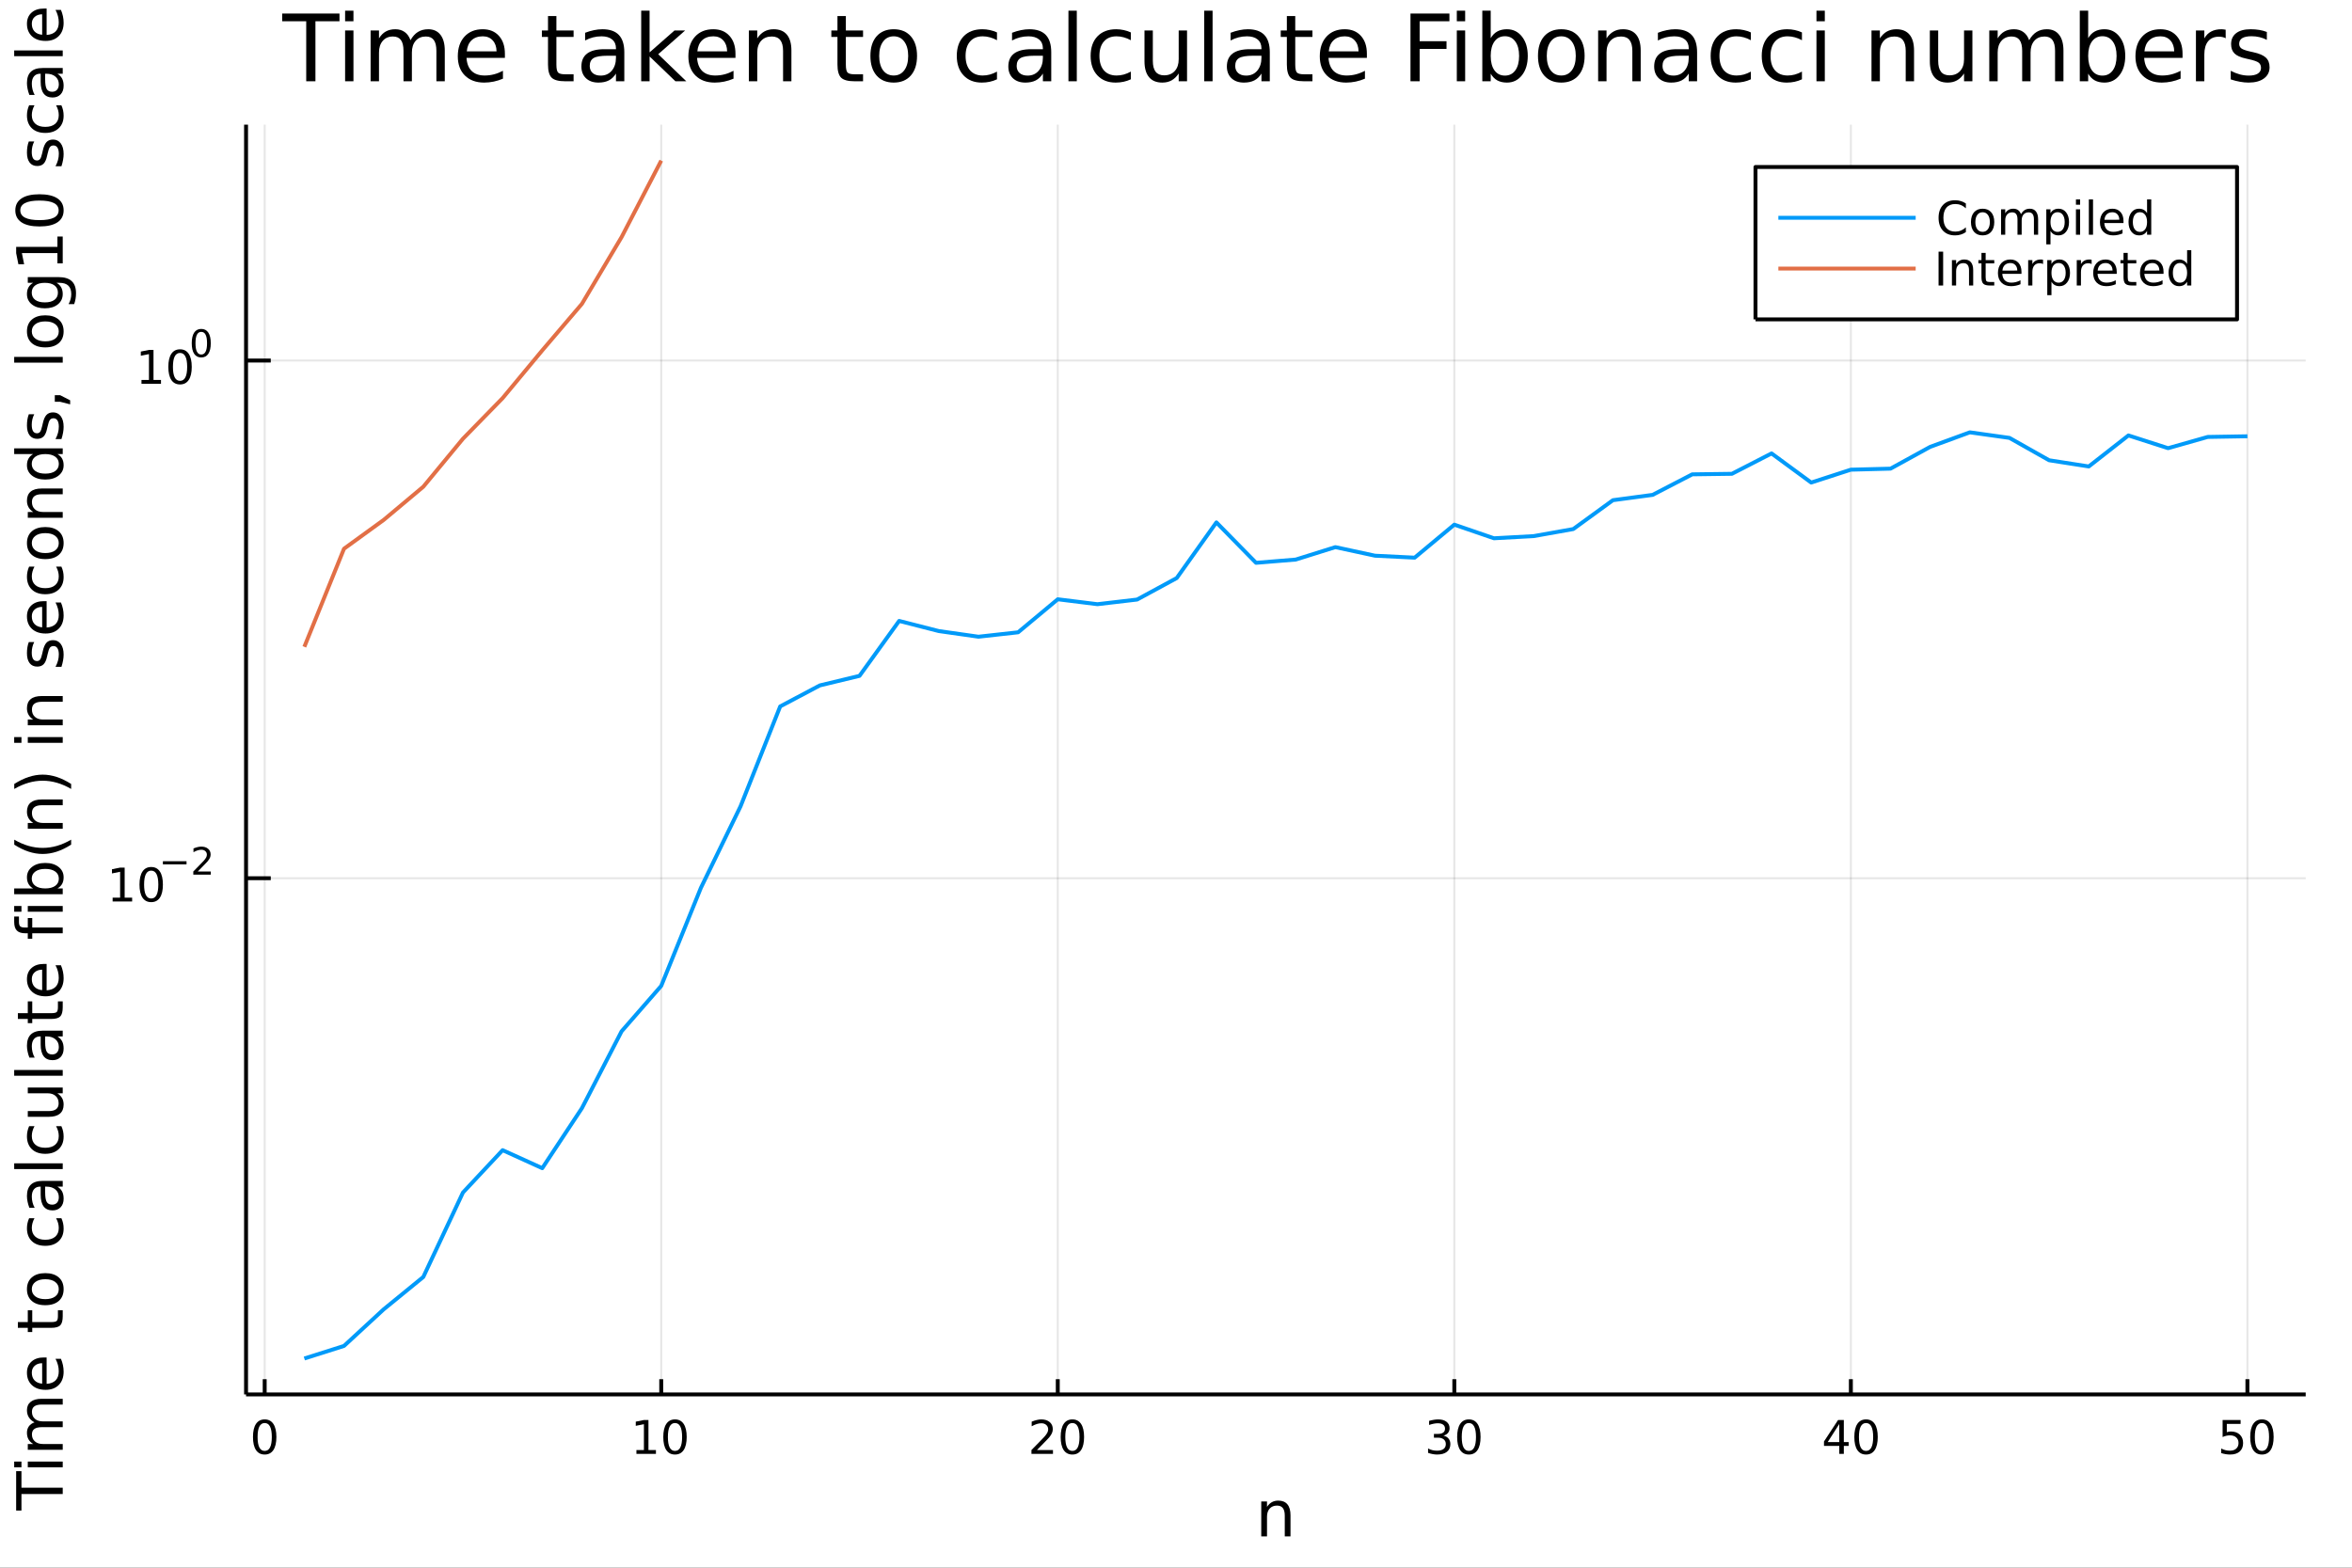 <?xml version="1.0" encoding="utf-8"?>
<svg xmlns="http://www.w3.org/2000/svg" xmlns:xlink="http://www.w3.org/1999/xlink" width="600" height="400" viewBox="0 0 2400 1600">
<rect x="0" y="0" width="2400" height="1600" fill="#333333" stroke="none"/>
<defs>
  <clipPath id="clip200">
    <rect x="0" y="0" width="2400" height="1600"/>
  </clipPath>
</defs>
<path clip-path="url(#clip200)" d="
M0 1600 L2400 1600 L2400 0 L0 0  Z
  " fill="#ffffff" fill-rule="evenodd" fill-opacity="1"/>
<defs>
  <clipPath id="clip201">
    <rect x="480" y="0" width="1681" height="1600"/>
  </clipPath>
</defs>
<path clip-path="url(#clip200)" d="
M251.071 1423.18 L2352.76 1423.18 L2352.76 127.244 L251.071 127.244  Z
  " fill="#ffffff" fill-rule="evenodd" fill-opacity="1"/>
<defs>
  <clipPath id="clip202">
    <rect x="251" y="127" width="2103" height="1297"/>
  </clipPath>
</defs>
<polyline clip-path="url(#clip202)" style="stroke:#000000; stroke-linecap:butt; stroke-linejoin:round; stroke-width:2; stroke-opacity:0.1; fill:none" points="
  270.089,1423.18 270.089,127.244 
  "/>
<polyline clip-path="url(#clip202)" style="stroke:#000000; stroke-linecap:butt; stroke-linejoin:round; stroke-width:2; stroke-opacity:0.1; fill:none" points="
  674.726,1423.18 674.726,127.244 
  "/>
<polyline clip-path="url(#clip202)" style="stroke:#000000; stroke-linecap:butt; stroke-linejoin:round; stroke-width:2; stroke-opacity:0.1; fill:none" points="
  1079.36,1423.18 1079.36,127.244 
  "/>
<polyline clip-path="url(#clip202)" style="stroke:#000000; stroke-linecap:butt; stroke-linejoin:round; stroke-width:2; stroke-opacity:0.1; fill:none" points="
  1484,1423.18 1484,127.244 
  "/>
<polyline clip-path="url(#clip202)" style="stroke:#000000; stroke-linecap:butt; stroke-linejoin:round; stroke-width:2; stroke-opacity:0.1; fill:none" points="
  1888.64,1423.18 1888.64,127.244 
  "/>
<polyline clip-path="url(#clip202)" style="stroke:#000000; stroke-linecap:butt; stroke-linejoin:round; stroke-width:2; stroke-opacity:0.1; fill:none" points="
  2293.27,1423.18 2293.27,127.244 
  "/>
<polyline clip-path="url(#clip200)" style="stroke:#000000; stroke-linecap:butt; stroke-linejoin:round; stroke-width:4; stroke-opacity:1; fill:none" points="
  251.071,1423.18 2352.76,1423.18 
  "/>
<polyline clip-path="url(#clip200)" style="stroke:#000000; stroke-linecap:butt; stroke-linejoin:round; stroke-width:4; stroke-opacity:1; fill:none" points="
  270.089,1423.18 270.089,1407.63 
  "/>
<polyline clip-path="url(#clip200)" style="stroke:#000000; stroke-linecap:butt; stroke-linejoin:round; stroke-width:4; stroke-opacity:1; fill:none" points="
  674.726,1423.18 674.726,1407.63 
  "/>
<polyline clip-path="url(#clip200)" style="stroke:#000000; stroke-linecap:butt; stroke-linejoin:round; stroke-width:4; stroke-opacity:1; fill:none" points="
  1079.36,1423.18 1079.36,1407.63 
  "/>
<polyline clip-path="url(#clip200)" style="stroke:#000000; stroke-linecap:butt; stroke-linejoin:round; stroke-width:4; stroke-opacity:1; fill:none" points="
  1484,1423.18 1484,1407.63 
  "/>
<polyline clip-path="url(#clip200)" style="stroke:#000000; stroke-linecap:butt; stroke-linejoin:round; stroke-width:4; stroke-opacity:1; fill:none" points="
  1888.64,1423.18 1888.64,1407.63 
  "/>
<polyline clip-path="url(#clip200)" style="stroke:#000000; stroke-linecap:butt; stroke-linejoin:round; stroke-width:4; stroke-opacity:1; fill:none" points="
  2293.27,1423.18 2293.27,1407.63 
  "/>
<path clip-path="url(#clip200)" d="M270.089 1452.37 Q266.478 1452.37 264.649 1455.94 Q262.844 1459.48 262.844 1466.61 Q262.844 1473.71 264.649 1477.28 Q266.478 1480.82 270.089 1480.82 Q273.723 1480.82 275.529 1477.28 Q277.358 1473.71 277.358 1466.61 Q277.358 1459.48 275.529 1455.94 Q273.723 1452.37 270.089 1452.37 M270.089 1448.67 Q275.899 1448.67 278.955 1453.27 Q282.034 1457.86 282.034 1466.61 Q282.034 1475.33 278.955 1479.94 Q275.899 1484.52 270.089 1484.52 Q264.279 1484.52 261.2 1479.94 Q258.145 1475.33 258.145 1466.61 Q258.145 1457.86 261.2 1453.27 Q264.279 1448.67 270.089 1448.67 Z" fill="#000000" fill-rule="evenodd" fill-opacity="1" /><path clip-path="url(#clip200)" d="M649.414 1479.92 L657.053 1479.92 L657.053 1453.55 L648.743 1455.22 L648.743 1450.96 L657.006 1449.29 L661.682 1449.29 L661.682 1479.92 L669.321 1479.92 L669.321 1483.85 L649.414 1483.85 L649.414 1479.92 Z" fill="#000000" fill-rule="evenodd" fill-opacity="1" /><path clip-path="url(#clip200)" d="M688.765 1452.37 Q685.154 1452.37 683.326 1455.94 Q681.52 1459.48 681.52 1466.61 Q681.52 1473.71 683.326 1477.28 Q685.154 1480.82 688.765 1480.82 Q692.4 1480.82 694.205 1477.28 Q696.034 1473.71 696.034 1466.61 Q696.034 1459.48 694.205 1455.94 Q692.4 1452.37 688.765 1452.37 M688.765 1448.67 Q694.576 1448.67 697.631 1453.27 Q700.71 1457.86 700.71 1466.61 Q700.71 1475.33 697.631 1479.94 Q694.576 1484.52 688.765 1484.52 Q682.955 1484.52 679.877 1479.94 Q676.821 1475.33 676.821 1466.61 Q676.821 1457.86 679.877 1453.27 Q682.955 1448.67 688.765 1448.67 Z" fill="#000000" fill-rule="evenodd" fill-opacity="1" /><path clip-path="url(#clip200)" d="M1058.14 1479.92 L1074.46 1479.92 L1074.46 1483.85 L1052.51 1483.85 L1052.51 1479.92 Q1055.17 1477.16 1059.76 1472.53 Q1064.36 1467.88 1065.54 1466.54 Q1067.79 1464.01 1068.67 1462.28 Q1069.57 1460.52 1069.57 1458.83 Q1069.57 1456.07 1067.63 1454.34 Q1065.71 1452.6 1062.6 1452.6 Q1060.4 1452.6 1057.95 1453.37 Q1055.52 1454.13 1052.74 1455.68 L1052.74 1450.96 Q1055.57 1449.82 1058.02 1449.25 Q1060.47 1448.67 1062.51 1448.67 Q1067.88 1448.67 1071.08 1451.35 Q1074.27 1454.04 1074.27 1458.53 Q1074.27 1460.66 1073.46 1462.58 Q1072.67 1464.48 1070.57 1467.07 Q1069.99 1467.74 1066.89 1470.96 Q1063.78 1474.15 1058.14 1479.92 Z" fill="#000000" fill-rule="evenodd" fill-opacity="1" /><path clip-path="url(#clip200)" d="M1094.27 1452.37 Q1090.66 1452.37 1088.83 1455.94 Q1087.03 1459.48 1087.03 1466.61 Q1087.03 1473.71 1088.83 1477.28 Q1090.66 1480.82 1094.27 1480.82 Q1097.9 1480.82 1099.71 1477.28 Q1101.54 1473.71 1101.54 1466.61 Q1101.54 1459.48 1099.71 1455.94 Q1097.9 1452.37 1094.27 1452.37 M1094.27 1448.67 Q1100.08 1448.67 1103.14 1453.27 Q1106.21 1457.86 1106.21 1466.61 Q1106.21 1475.33 1103.14 1479.94 Q1100.08 1484.52 1094.27 1484.52 Q1088.46 1484.52 1085.38 1479.94 Q1082.33 1475.33 1082.33 1466.61 Q1082.33 1457.86 1085.38 1453.27 Q1088.46 1448.67 1094.27 1448.67 Z" fill="#000000" fill-rule="evenodd" fill-opacity="1" /><path clip-path="url(#clip200)" d="M1472.84 1465.22 Q1476.2 1465.94 1478.07 1468.2 Q1479.97 1470.47 1479.97 1473.81 Q1479.97 1478.92 1476.45 1481.72 Q1472.94 1484.52 1466.45 1484.52 Q1464.28 1484.52 1461.96 1484.08 Q1459.67 1483.67 1457.22 1482.81 L1457.22 1478.3 Q1459.16 1479.43 1461.48 1480.01 Q1463.79 1480.59 1466.32 1480.59 Q1470.71 1480.59 1473 1478.85 Q1475.32 1477.12 1475.32 1473.81 Q1475.32 1470.75 1473.17 1469.04 Q1471.04 1467.3 1467.22 1467.3 L1463.19 1467.3 L1463.19 1463.46 L1467.4 1463.46 Q1470.85 1463.46 1472.68 1462.09 Q1474.51 1460.7 1474.51 1458.11 Q1474.51 1455.45 1472.61 1454.04 Q1470.74 1452.6 1467.22 1452.6 Q1465.3 1452.6 1463.1 1453.02 Q1460.9 1453.44 1458.26 1454.31 L1458.26 1450.15 Q1460.92 1449.41 1463.24 1449.04 Q1465.57 1448.67 1467.63 1448.67 Q1472.96 1448.67 1476.06 1451.1 Q1479.16 1453.5 1479.16 1457.63 Q1479.16 1460.5 1477.52 1462.49 Q1475.88 1464.45 1472.84 1465.22 Z" fill="#000000" fill-rule="evenodd" fill-opacity="1" /><path clip-path="url(#clip200)" d="M1498.84 1452.37 Q1495.23 1452.37 1493.4 1455.94 Q1491.59 1459.48 1491.59 1466.61 Q1491.59 1473.71 1493.4 1477.28 Q1495.23 1480.82 1498.84 1480.82 Q1502.47 1480.82 1504.28 1477.28 Q1506.11 1473.71 1506.11 1466.61 Q1506.11 1459.48 1504.28 1455.94 Q1502.47 1452.37 1498.84 1452.37 M1498.84 1448.67 Q1504.65 1448.67 1507.7 1453.27 Q1510.78 1457.86 1510.78 1466.61 Q1510.78 1475.33 1507.7 1479.94 Q1504.65 1484.52 1498.84 1484.52 Q1493.03 1484.52 1489.95 1479.94 Q1486.89 1475.33 1486.89 1466.61 Q1486.89 1457.86 1489.95 1453.27 Q1493.03 1448.67 1498.84 1448.67 Z" fill="#000000" fill-rule="evenodd" fill-opacity="1" /><path clip-path="url(#clip200)" d="M1876.81 1453.37 L1865 1471.81 L1876.81 1471.81 L1876.81 1453.37 M1875.58 1449.29 L1881.46 1449.29 L1881.46 1471.81 L1886.39 1471.81 L1886.39 1475.7 L1881.46 1475.7 L1881.46 1483.85 L1876.81 1483.85 L1876.81 1475.7 L1861.21 1475.7 L1861.21 1471.19 L1875.58 1449.29 Z" fill="#000000" fill-rule="evenodd" fill-opacity="1" /><path clip-path="url(#clip200)" d="M1904.12 1452.37 Q1900.51 1452.37 1898.68 1455.94 Q1896.88 1459.48 1896.88 1466.61 Q1896.88 1473.71 1898.68 1477.28 Q1900.51 1480.82 1904.12 1480.82 Q1907.76 1480.82 1909.56 1477.28 Q1911.39 1473.71 1911.39 1466.61 Q1911.39 1459.48 1909.56 1455.94 Q1907.76 1452.37 1904.12 1452.37 M1904.12 1448.67 Q1909.93 1448.67 1912.99 1453.27 Q1916.07 1457.86 1916.07 1466.61 Q1916.07 1475.33 1912.99 1479.94 Q1909.93 1484.52 1904.12 1484.52 Q1898.31 1484.52 1895.23 1479.94 Q1892.18 1475.33 1892.18 1466.61 Q1892.18 1457.86 1895.23 1453.27 Q1898.31 1448.67 1904.12 1448.67 Z" fill="#000000" fill-rule="evenodd" fill-opacity="1" /><path clip-path="url(#clip200)" d="M2267.97 1449.29 L2286.33 1449.29 L2286.33 1453.23 L2272.26 1453.23 L2272.26 1461.7 Q2273.27 1461.35 2274.29 1461.19 Q2275.31 1461 2276.33 1461 Q2282.12 1461 2285.5 1464.18 Q2288.88 1467.35 2288.88 1472.76 Q2288.88 1478.34 2285.4 1481.44 Q2281.93 1484.52 2275.61 1484.52 Q2273.44 1484.52 2271.17 1484.15 Q2268.92 1483.78 2266.52 1483.04 L2266.52 1478.34 Q2268.6 1479.48 2270.82 1480.03 Q2273.04 1480.59 2275.52 1480.59 Q2279.52 1480.59 2281.86 1478.48 Q2284.2 1476.38 2284.2 1472.76 Q2284.2 1469.15 2281.86 1467.05 Q2279.52 1464.94 2275.52 1464.94 Q2273.64 1464.94 2271.77 1465.36 Q2269.92 1465.77 2267.97 1466.65 L2267.97 1449.29 Z" fill="#000000" fill-rule="evenodd" fill-opacity="1" /><path clip-path="url(#clip200)" d="M2308.09 1452.37 Q2304.48 1452.37 2302.65 1455.94 Q2300.84 1459.48 2300.84 1466.61 Q2300.84 1473.71 2302.65 1477.28 Q2304.48 1480.82 2308.09 1480.82 Q2311.72 1480.82 2313.53 1477.28 Q2315.36 1473.71 2315.36 1466.61 Q2315.36 1459.48 2313.53 1455.94 Q2311.72 1452.37 2308.09 1452.37 M2308.09 1448.67 Q2313.9 1448.67 2316.95 1453.27 Q2320.03 1457.86 2320.03 1466.61 Q2320.03 1475.33 2316.95 1479.94 Q2313.9 1484.52 2308.09 1484.52 Q2302.28 1484.52 2299.2 1479.94 Q2296.14 1475.33 2296.14 1466.61 Q2296.14 1457.86 2299.2 1453.27 Q2302.28 1448.67 2308.09 1448.67 Z" fill="#000000" fill-rule="evenodd" fill-opacity="1" /><path clip-path="url(#clip200)" d="M1316.84 1546.53 L1316.84 1568.04 L1310.98 1568.04 L1310.98 1546.72 Q1310.98 1541.66 1309.01 1539.14 Q1307.04 1536.63 1303.09 1536.63 Q1298.35 1536.63 1295.61 1539.65 Q1292.87 1542.68 1292.87 1547.9 L1292.87 1568.04 L1286.99 1568.04 L1286.99 1532.4 L1292.87 1532.4 L1292.87 1537.93 Q1294.97 1534.72 1297.81 1533.13 Q1300.67 1531.54 1304.4 1531.54 Q1310.54 1531.54 1313.69 1535.36 Q1316.84 1539.14 1316.84 1546.53 Z" fill="#000000" fill-rule="evenodd" fill-opacity="1" /><polyline clip-path="url(#clip202)" style="stroke:#000000; stroke-linecap:butt; stroke-linejoin:round; stroke-width:2; stroke-opacity:0.1; fill:none" points="
  251.071,896.334 2352.76,896.334 
  "/>
<polyline clip-path="url(#clip202)" style="stroke:#000000; stroke-linecap:butt; stroke-linejoin:round; stroke-width:2; stroke-opacity:0.1; fill:none" points="
  251.071,367.972 2352.76,367.972 
  "/>
<polyline clip-path="url(#clip200)" style="stroke:#000000; stroke-linecap:butt; stroke-linejoin:round; stroke-width:4; stroke-opacity:1; fill:none" points="
  251.071,1423.18 251.071,127.244 
  "/>
<polyline clip-path="url(#clip200)" style="stroke:#000000; stroke-linecap:butt; stroke-linejoin:round; stroke-width:4; stroke-opacity:1; fill:none" points="
  251.071,896.334 276.291,896.334 
  "/>
<polyline clip-path="url(#clip200)" style="stroke:#000000; stroke-linecap:butt; stroke-linejoin:round; stroke-width:4; stroke-opacity:1; fill:none" points="
  251.071,367.972 276.291,367.972 
  "/>
<path clip-path="url(#clip200)" d="M114.931 916.127 L122.57 916.127 L122.57 889.761 L114.26 891.428 L114.26 887.169 L122.524 885.502 L127.2 885.502 L127.2 916.127 L134.839 916.127 L134.839 920.062 L114.931 920.062 L114.931 916.127 Z" fill="#000000" fill-rule="evenodd" fill-opacity="1" /><path clip-path="url(#clip200)" d="M154.283 888.581 Q150.672 888.581 148.843 892.145 Q147.038 895.687 147.038 902.817 Q147.038 909.923 148.843 913.488 Q150.672 917.029 154.283 917.029 Q157.917 917.029 159.723 913.488 Q161.552 909.923 161.552 902.817 Q161.552 895.687 159.723 892.145 Q157.917 888.581 154.283 888.581 M154.283 884.877 Q160.093 884.877 163.149 889.483 Q166.227 894.067 166.227 902.817 Q166.227 911.543 163.149 916.15 Q160.093 920.733 154.283 920.733 Q148.473 920.733 145.394 916.15 Q142.339 911.543 142.339 902.817 Q142.339 894.067 145.394 889.483 Q148.473 884.877 154.283 884.877 Z" fill="#000000" fill-rule="evenodd" fill-opacity="1" /><path clip-path="url(#clip200)" d="M166.227 878.978 L190.339 878.978 L190.339 882.176 L166.227 882.176 L166.227 878.978 Z" fill="#000000" fill-rule="evenodd" fill-opacity="1" /><path clip-path="url(#clip200)" d="M201.812 889.454 L215.071 889.454 L215.071 892.651 L197.241 892.651 L197.241 889.454 Q199.404 887.216 203.128 883.454 Q206.871 879.674 207.83 878.583 Q209.655 876.533 210.369 875.123 Q211.103 873.693 211.103 872.32 Q211.103 870.082 209.523 868.672 Q207.962 867.261 205.442 867.261 Q203.655 867.261 201.661 867.882 Q199.686 868.502 197.43 869.762 L197.43 865.926 Q199.724 865.004 201.718 864.534 Q203.711 864.064 205.366 864.064 Q209.73 864.064 212.325 866.245 Q214.921 868.427 214.921 872.076 Q214.921 873.806 214.263 875.367 Q213.623 876.909 211.912 879.016 Q211.441 879.561 208.921 882.176 Q206.401 884.771 201.812 889.454 Z" fill="#000000" fill-rule="evenodd" fill-opacity="1" /><path clip-path="url(#clip200)" d="M144.366 387.765 L152.004 387.765 L152.004 361.399 L143.694 363.066 L143.694 358.807 L151.958 357.14 L156.634 357.14 L156.634 387.765 L164.273 387.765 L164.273 391.7 L144.366 391.7 L144.366 387.765 Z" fill="#000000" fill-rule="evenodd" fill-opacity="1" /><path clip-path="url(#clip200)" d="M183.717 360.219 Q180.106 360.219 178.277 363.783 Q176.472 367.325 176.472 374.455 Q176.472 381.561 178.277 385.126 Q180.106 388.668 183.717 388.668 Q187.351 388.668 189.157 385.126 Q190.986 381.561 190.986 374.455 Q190.986 367.325 189.157 363.783 Q187.351 360.219 183.717 360.219 M183.717 356.515 Q189.527 356.515 192.583 361.121 Q195.662 365.705 195.662 374.455 Q195.662 383.181 192.583 387.788 Q189.527 392.371 183.717 392.371 Q177.907 392.371 174.828 387.788 Q171.773 383.181 171.773 374.455 Q171.773 365.705 174.828 361.121 Q177.907 356.515 183.717 356.515 Z" fill="#000000" fill-rule="evenodd" fill-opacity="1" /><path clip-path="url(#clip200)" d="M205.366 338.711 Q202.432 338.711 200.947 341.607 Q199.48 344.485 199.48 350.278 Q199.48 356.052 200.947 358.948 Q202.432 361.826 205.366 361.826 Q208.319 361.826 209.786 358.948 Q211.272 356.052 211.272 350.278 Q211.272 344.485 209.786 341.607 Q208.319 338.711 205.366 338.711 M205.366 335.702 Q210.087 335.702 212.57 339.444 Q215.071 343.168 215.071 350.278 Q215.071 357.368 212.57 361.111 Q210.087 364.835 205.366 364.835 Q200.646 364.835 198.144 361.111 Q195.662 357.368 195.662 350.278 Q195.662 343.168 198.144 339.444 Q200.646 335.702 205.366 335.702 Z" fill="#000000" fill-rule="evenodd" fill-opacity="1" /><path clip-path="url(#clip200)" d="M16.484 1541.69 L16.484 1501.49 L21.895 1501.49 L21.895 1518.36 L64.004 1518.36 L64.004 1524.82 L21.895 1524.82 L21.895 1541.69 L16.484 1541.69 Z" fill="#000000" fill-rule="evenodd" fill-opacity="1" /><path clip-path="url(#clip200)" d="M28.356 1497.54 L28.356 1491.69 L64.004 1491.69 L64.004 1497.54 L28.356 1497.54 M14.479 1497.54 L14.479 1491.69 L21.895 1491.69 L21.895 1497.54 L14.479 1497.54 Z" fill="#000000" fill-rule="evenodd" fill-opacity="1" /><path clip-path="url(#clip200)" d="M35.199 1451.68 Q31.253 1449.48 29.375 1446.43 Q27.497 1443.37 27.497 1439.23 Q27.497 1433.66 31.412 1430.64 Q35.295 1427.62 42.488 1427.62 L64.004 1427.62 L64.004 1433.51 L42.679 1433.51 Q37.555 1433.51 35.072 1435.32 Q32.589 1437.13 32.589 1440.86 Q32.589 1445.41 35.613 1448.05 Q38.637 1450.69 43.857 1450.69 L64.004 1450.69 L64.004 1456.58 L42.679 1456.58 Q37.523 1456.58 35.072 1458.4 Q32.589 1460.21 32.589 1464 Q32.589 1468.49 35.645 1471.13 Q38.669 1473.77 43.857 1473.77 L64.004 1473.77 L64.004 1479.66 L28.356 1479.66 L28.356 1473.77 L33.894 1473.77 Q30.616 1471.76 29.056 1468.96 Q27.497 1466.16 27.497 1462.31 Q27.497 1458.43 29.47 1455.72 Q31.444 1452.98 35.199 1451.68 Z" fill="#000000" fill-rule="evenodd" fill-opacity="1" /><path clip-path="url(#clip200)" d="M44.716 1385.44 L47.581 1385.44 L47.581 1412.37 Q53.628 1411.99 56.811 1408.74 Q59.962 1405.46 59.962 1399.64 Q59.962 1396.27 59.134 1393.12 Q58.307 1389.93 56.652 1386.81 L62.19 1386.81 Q63.527 1389.96 64.227 1393.27 Q64.927 1396.58 64.927 1399.99 Q64.927 1408.52 59.962 1413.52 Q54.997 1418.48 46.53 1418.48 Q37.777 1418.48 32.653 1413.77 Q27.497 1409.03 27.497 1401.01 Q27.497 1393.82 32.144 1389.65 Q36.759 1385.44 44.716 1385.44 M42.997 1391.3 Q38.191 1391.36 35.327 1394.01 Q32.462 1396.62 32.462 1400.95 Q32.462 1405.85 35.231 1408.81 Q38 1411.73 43.029 1412.18 L42.997 1391.3 Z" fill="#000000" fill-rule="evenodd" fill-opacity="1" /><path clip-path="url(#clip200)" d="M18.235 1349.32 L28.356 1349.32 L28.356 1337.26 L32.908 1337.26 L32.908 1349.32 L52.259 1349.32 Q56.62 1349.32 57.861 1348.14 Q59.103 1346.93 59.103 1343.27 L59.103 1337.26 L64.004 1337.26 L64.004 1343.27 Q64.004 1350.05 61.49 1352.63 Q58.943 1355.21 52.259 1355.21 L32.908 1355.21 L32.908 1359.5 L28.356 1359.5 L28.356 1355.21 L18.235 1355.21 L18.235 1349.32 Z" fill="#000000" fill-rule="evenodd" fill-opacity="1" /><path clip-path="url(#clip200)" d="M32.462 1315.74 Q32.462 1320.45 36.154 1323.19 Q39.815 1325.93 46.212 1325.93 Q52.609 1325.93 56.302 1323.22 Q59.962 1320.48 59.962 1315.74 Q59.962 1311.06 56.27 1308.32 Q52.578 1305.59 46.212 1305.59 Q39.878 1305.59 36.186 1308.32 Q32.462 1311.06 32.462 1315.74 M27.497 1315.74 Q27.497 1308.1 32.462 1303.74 Q37.427 1299.38 46.212 1299.38 Q54.965 1299.38 59.962 1303.74 Q64.927 1308.1 64.927 1315.74 Q64.927 1323.41 59.962 1327.77 Q54.965 1332.1 46.212 1332.1 Q37.427 1332.1 32.462 1327.77 Q27.497 1323.41 27.497 1315.74 Z" fill="#000000" fill-rule="evenodd" fill-opacity="1" /><path clip-path="url(#clip200)" d="M29.725 1243.3 L35.199 1243.3 Q33.831 1245.78 33.162 1248.3 Q32.462 1250.78 32.462 1253.32 Q32.462 1259.02 36.09 1262.17 Q39.687 1265.32 46.212 1265.32 Q52.737 1265.32 56.365 1262.17 Q59.962 1259.02 59.962 1253.32 Q59.962 1250.78 59.294 1248.3 Q58.593 1245.78 57.225 1243.3 L62.636 1243.3 Q63.781 1245.75 64.354 1248.39 Q64.927 1251 64.927 1253.96 Q64.927 1262.01 59.866 1266.76 Q54.806 1271.5 46.212 1271.5 Q37.491 1271.5 32.494 1266.72 Q27.497 1261.92 27.497 1253.58 Q27.497 1250.87 28.07 1248.3 Q28.611 1245.72 29.725 1243.3 Z" fill="#000000" fill-rule="evenodd" fill-opacity="1" /><path clip-path="url(#clip200)" d="M46.085 1216.91 Q46.085 1224.01 47.708 1226.75 Q49.331 1229.48 53.246 1229.48 Q56.365 1229.48 58.211 1227.45 Q60.026 1225.38 60.026 1221.85 Q60.026 1216.98 56.588 1214.05 Q53.119 1211.09 47.39 1211.09 L46.085 1211.09 L46.085 1216.91 M43.666 1205.23 L64.004 1205.23 L64.004 1211.09 L58.593 1211.09 Q61.84 1213.09 63.399 1216.08 Q64.927 1219.08 64.927 1223.41 Q64.927 1228.88 61.872 1232.13 Q58.784 1235.34 53.628 1235.34 Q47.612 1235.34 44.557 1231.33 Q41.501 1227.29 41.501 1219.3 L41.501 1211.09 L40.928 1211.09 Q36.886 1211.09 34.69 1213.76 Q32.462 1216.4 32.462 1221.21 Q32.462 1224.26 33.194 1227.16 Q33.926 1230.06 35.39 1232.73 L29.98 1232.73 Q28.738 1229.52 28.133 1226.49 Q27.497 1223.47 27.497 1220.6 Q27.497 1212.87 31.507 1209.05 Q35.518 1205.23 43.666 1205.23 Z" fill="#000000" fill-rule="evenodd" fill-opacity="1" /><path clip-path="url(#clip200)" d="M14.479 1193.17 L14.479 1187.31 L64.004 1187.31 L64.004 1193.17 L14.479 1193.17 Z" fill="#000000" fill-rule="evenodd" fill-opacity="1" /><path clip-path="url(#clip200)" d="M29.725 1149.4 L35.199 1149.4 Q33.831 1151.89 33.162 1154.4 Q32.462 1156.88 32.462 1159.43 Q32.462 1165.13 36.09 1168.28 Q39.687 1171.43 46.212 1171.43 Q52.737 1171.43 56.365 1168.28 Q59.962 1165.13 59.962 1159.43 Q59.962 1156.88 59.294 1154.4 Q58.593 1151.89 57.225 1149.4 L62.636 1149.4 Q63.781 1151.85 64.354 1154.5 Q64.927 1157.11 64.927 1160.07 Q64.927 1168.12 59.866 1172.86 Q54.806 1177.6 46.212 1177.6 Q37.491 1177.6 32.494 1172.83 Q27.497 1168.02 27.497 1159.68 Q27.497 1156.98 28.07 1154.4 Q28.611 1151.82 29.725 1149.4 Z" fill="#000000" fill-rule="evenodd" fill-opacity="1" /><path clip-path="url(#clip200)" d="M49.936 1139.82 L28.356 1139.82 L28.356 1133.97 L49.713 1133.97 Q54.774 1133.97 57.32 1131.99 Q59.835 1130.02 59.835 1126.07 Q59.835 1121.33 56.811 1118.59 Q53.787 1115.83 48.567 1115.83 L28.356 1115.83 L28.356 1109.97 L64.004 1109.97 L64.004 1115.83 L58.53 1115.83 Q61.776 1117.96 63.368 1120.79 Q64.927 1123.59 64.927 1127.32 Q64.927 1133.46 61.108 1136.64 Q57.288 1139.82 49.936 1139.82 M27.497 1125.09 L27.497 1125.09 Z" fill="#000000" fill-rule="evenodd" fill-opacity="1" /><path clip-path="url(#clip200)" d="M14.479 1097.91 L14.479 1092.05 L64.004 1092.05 L64.004 1097.91 L14.479 1097.91 Z" fill="#000000" fill-rule="evenodd" fill-opacity="1" /><path clip-path="url(#clip200)" d="M46.085 1063.59 Q46.085 1070.69 47.708 1073.43 Q49.331 1076.17 53.246 1076.17 Q56.365 1076.17 58.211 1074.13 Q60.026 1072.06 60.026 1068.53 Q60.026 1063.66 56.588 1060.73 Q53.119 1057.77 47.39 1057.77 L46.085 1057.77 L46.085 1063.59 M43.666 1051.91 L64.004 1051.91 L64.004 1057.77 L58.593 1057.77 Q61.84 1059.77 63.399 1062.77 Q64.927 1065.76 64.927 1070.09 Q64.927 1075.56 61.872 1078.81 Q58.784 1082.02 53.628 1082.02 Q47.612 1082.02 44.557 1078.01 Q41.501 1073.97 41.501 1065.98 L41.501 1057.77 L40.928 1057.77 Q36.886 1057.77 34.69 1060.44 Q32.462 1063.09 32.462 1067.89 Q32.462 1070.95 33.194 1073.84 Q33.926 1076.74 35.39 1079.41 L29.98 1079.41 Q28.738 1076.2 28.133 1073.17 Q27.497 1070.15 27.497 1067.29 Q27.497 1059.55 31.507 1055.73 Q35.518 1051.91 43.666 1051.91 Z" fill="#000000" fill-rule="evenodd" fill-opacity="1" /><path clip-path="url(#clip200)" d="M18.235 1034.06 L28.356 1034.06 L28.356 1021.99 L32.908 1021.99 L32.908 1034.06 L52.259 1034.06 Q56.62 1034.06 57.861 1032.88 Q59.103 1031.67 59.103 1028.01 L59.103 1021.99 L64.004 1021.99 L64.004 1028.01 Q64.004 1034.79 61.49 1037.37 Q58.943 1039.95 52.259 1039.95 L32.908 1039.95 L32.908 1044.24 L28.356 1044.24 L28.356 1039.95 L18.235 1039.95 L18.235 1034.06 Z" fill="#000000" fill-rule="evenodd" fill-opacity="1" /><path clip-path="url(#clip200)" d="M44.716 983.8 L47.581 983.8 L47.581 1010.73 Q53.628 1010.35 56.811 1007.1 Q59.962 1003.82 59.962 997.996 Q59.962 994.622 59.134 991.471 Q58.307 988.288 56.652 985.169 L62.19 985.169 Q63.527 988.32 64.227 991.63 Q64.927 994.94 64.927 998.346 Q64.927 1006.88 59.962 1011.87 Q54.997 1016.84 46.53 1016.84 Q37.777 1016.84 32.653 1012.13 Q27.497 1007.39 27.497 999.364 Q27.497 992.171 32.144 988.002 Q36.759 983.8 44.716 983.8 M42.997 989.657 Q38.191 989.72 35.327 992.362 Q32.462 994.972 32.462 999.301 Q32.462 1004.2 35.231 1007.16 Q38 1010.09 43.029 1010.54 L42.997 989.657 Z" fill="#000000" fill-rule="evenodd" fill-opacity="1" /><path clip-path="url(#clip200)" d="M14.479 935.421 L19.349 935.421 L19.349 941.023 Q19.349 944.174 20.622 945.415 Q21.895 946.625 25.205 946.625 L28.356 946.625 L28.356 936.98 L32.908 936.98 L32.908 946.625 L64.004 946.625 L64.004 952.513 L32.908 952.513 L32.908 958.115 L28.356 958.115 L28.356 952.513 L25.874 952.513 Q19.922 952.513 17.216 949.744 Q14.479 946.975 14.479 940.959 L14.479 935.421 Z" fill="#000000" fill-rule="evenodd" fill-opacity="1" /><path clip-path="url(#clip200)" d="M28.356 930.519 L28.356 924.663 L64.004 924.663 L64.004 930.519 L28.356 930.519 M14.479 930.519 L14.479 924.663 L21.895 924.663 L21.895 930.519 L14.479 930.519 Z" fill="#000000" fill-rule="evenodd" fill-opacity="1" /><path clip-path="url(#clip200)" d="M46.212 886.819 Q39.751 886.819 36.09 889.492 Q32.398 892.134 32.398 896.781 Q32.398 901.428 36.09 904.102 Q39.751 906.743 46.212 906.743 Q52.673 906.743 56.365 904.102 Q60.026 901.428 60.026 896.781 Q60.026 892.134 56.365 889.492 Q52.673 886.819 46.212 886.819 M33.767 906.743 Q30.584 904.897 29.056 902.096 Q27.497 899.264 27.497 895.349 Q27.497 888.856 32.653 884.814 Q37.809 880.739 46.212 880.739 Q54.615 880.739 59.771 884.814 Q64.927 888.856 64.927 895.349 Q64.927 899.264 63.399 902.096 Q61.84 904.897 58.657 906.743 L64.004 906.743 L64.004 912.632 L14.479 912.632 L14.479 906.743 L33.767 906.743 Z" fill="#000000" fill-rule="evenodd" fill-opacity="1" /><path clip-path="url(#clip200)" d="M14.543 856.964 Q21.863 861.229 29.025 863.297 Q36.186 865.366 43.538 865.366 Q50.891 865.366 58.116 863.297 Q65.309 861.197 72.598 856.964 L72.598 862.056 Q65.118 866.83 57.893 869.218 Q50.668 871.573 43.538 871.573 Q36.441 871.573 29.247 869.218 Q22.054 866.862 14.543 862.056 L14.543 856.964 Z" fill="#000000" fill-rule="evenodd" fill-opacity="1" /><path clip-path="url(#clip200)" d="M42.488 815.968 L64.004 815.968 L64.004 821.825 L42.679 821.825 Q37.618 821.825 35.104 823.798 Q32.589 825.772 32.589 829.718 Q32.589 834.461 35.613 837.198 Q38.637 839.935 43.857 839.935 L64.004 839.935 L64.004 845.824 L28.356 845.824 L28.356 839.935 L33.894 839.935 Q30.68 837.835 29.088 835.002 Q27.497 832.137 27.497 828.413 Q27.497 822.27 31.316 819.119 Q35.104 815.968 42.488 815.968 Z" fill="#000000" fill-rule="evenodd" fill-opacity="1" /><path clip-path="url(#clip200)" d="M14.543 805.21 L14.543 800.118 Q22.054 795.344 29.247 792.988 Q36.441 790.601 43.538 790.601 Q50.668 790.601 57.893 792.988 Q65.118 795.344 72.598 800.118 L72.598 805.21 Q65.309 800.977 58.116 798.908 Q50.891 796.808 43.538 796.808 Q36.186 796.808 29.025 798.908 Q21.863 800.977 14.543 805.21 Z" fill="#000000" fill-rule="evenodd" fill-opacity="1" /><path clip-path="url(#clip200)" d="M28.356 758.136 L28.356 752.28 L64.004 752.28 L64.004 758.136 L28.356 758.136 M14.479 758.136 L14.479 752.28 L21.895 752.28 L21.895 758.136 L14.479 758.136 Z" fill="#000000" fill-rule="evenodd" fill-opacity="1" /><path clip-path="url(#clip200)" d="M42.488 710.393 L64.004 710.393 L64.004 716.25 L42.679 716.25 Q37.618 716.25 35.104 718.223 Q32.589 720.196 32.589 724.143 Q32.589 728.886 35.613 731.623 Q38.637 734.36 43.857 734.36 L64.004 734.36 L64.004 740.248 L28.356 740.248 L28.356 734.36 L33.894 734.36 Q30.68 732.259 29.088 729.427 Q27.497 726.562 27.497 722.838 Q27.497 716.695 31.316 713.544 Q35.104 710.393 42.488 710.393 Z" fill="#000000" fill-rule="evenodd" fill-opacity="1" /><path clip-path="url(#clip200)" d="M29.407 655.266 L34.945 655.266 Q33.672 657.749 33.035 660.422 Q32.398 663.096 32.398 665.961 Q32.398 670.321 33.735 672.517 Q35.072 674.682 37.746 674.682 Q39.783 674.682 40.96 673.122 Q42.106 671.562 43.157 666.852 L43.602 664.847 Q44.939 658.608 47.39 655.998 Q49.809 653.356 54.169 653.356 Q59.134 653.356 62.031 657.303 Q64.927 661.218 64.927 668.093 Q64.927 670.958 64.354 674.077 Q63.813 677.164 62.699 680.602 L56.652 680.602 Q58.339 677.355 59.198 674.204 Q60.026 671.053 60.026 667.966 Q60.026 663.828 58.625 661.6 Q57.193 659.372 54.615 659.372 Q52.228 659.372 50.955 660.995 Q49.681 662.587 48.504 668.029 L48.026 670.066 Q46.88 675.509 44.525 677.928 Q42.138 680.347 38 680.347 Q32.971 680.347 30.234 676.782 Q27.497 673.217 27.497 666.661 Q27.497 663.414 27.974 660.55 Q28.452 657.685 29.407 655.266 Z" fill="#000000" fill-rule="evenodd" fill-opacity="1" /><path clip-path="url(#clip200)" d="M44.716 613.539 L47.581 613.539 L47.581 640.466 Q53.628 640.084 56.811 636.837 Q59.962 633.559 59.962 627.734 Q59.962 624.361 59.134 621.21 Q58.307 618.027 56.652 614.908 L62.19 614.908 Q63.527 618.059 64.227 621.369 Q64.927 624.679 64.927 628.085 Q64.927 636.615 59.962 641.612 Q54.997 646.577 46.53 646.577 Q37.777 646.577 32.653 641.866 Q27.497 637.124 27.497 629.103 Q27.497 621.91 32.144 617.74 Q36.759 613.539 44.716 613.539 M42.997 619.395 Q38.191 619.459 35.327 622.101 Q32.462 624.711 32.462 629.039 Q32.462 633.941 35.231 636.901 Q38 639.829 43.029 640.275 L42.997 619.395 Z" fill="#000000" fill-rule="evenodd" fill-opacity="1" /><path clip-path="url(#clip200)" d="M29.725 578.273 L35.199 578.273 Q33.831 580.756 33.162 583.27 Q32.462 585.753 32.462 588.299 Q32.462 593.996 36.09 597.147 Q39.687 600.298 46.212 600.298 Q52.737 600.298 56.365 597.147 Q59.962 593.996 59.962 588.299 Q59.962 585.753 59.294 583.27 Q58.593 580.756 57.225 578.273 L62.636 578.273 Q63.781 580.724 64.354 583.365 Q64.927 585.975 64.927 588.935 Q64.927 596.988 59.866 601.731 Q54.806 606.473 46.212 606.473 Q37.491 606.473 32.494 601.699 Q27.497 596.893 27.497 588.554 Q27.497 585.848 28.07 583.27 Q28.611 580.692 29.725 578.273 Z" fill="#000000" fill-rule="evenodd" fill-opacity="1" /><path clip-path="url(#clip200)" d="M32.462 554.274 Q32.462 558.985 36.154 561.722 Q39.815 564.459 46.212 564.459 Q52.609 564.459 56.302 561.754 Q59.962 559.017 59.962 554.274 Q59.962 549.595 56.27 546.858 Q52.578 544.121 46.212 544.121 Q39.878 544.121 36.186 546.858 Q32.462 549.595 32.462 554.274 M27.497 554.274 Q27.497 546.635 32.462 542.275 Q37.427 537.914 46.212 537.914 Q54.965 537.914 59.962 542.275 Q64.927 546.635 64.927 554.274 Q64.927 561.945 59.962 566.305 Q54.965 570.634 46.212 570.634 Q37.427 570.634 32.462 566.305 Q27.497 561.945 27.497 554.274 Z" fill="#000000" fill-rule="evenodd" fill-opacity="1" /><path clip-path="url(#clip200)" d="M42.488 498.574 L64.004 498.574 L64.004 504.431 L42.679 504.431 Q37.618 504.431 35.104 506.404 Q32.589 508.377 32.589 512.324 Q32.589 517.067 35.613 519.804 Q38.637 522.541 43.857 522.541 L64.004 522.541 L64.004 528.429 L28.356 528.429 L28.356 522.541 L33.894 522.541 Q30.68 520.44 29.088 517.608 Q27.497 514.743 27.497 511.019 Q27.497 504.876 31.316 501.725 Q35.104 498.574 42.488 498.574 Z" fill="#000000" fill-rule="evenodd" fill-opacity="1" /><path clip-path="url(#clip200)" d="M33.767 463.436 L14.479 463.436 L14.479 457.579 L64.004 457.579 L64.004 463.436 L58.657 463.436 Q61.84 465.282 63.399 468.114 Q64.927 470.915 64.927 474.862 Q64.927 481.323 59.771 485.397 Q54.615 489.439 46.212 489.439 Q37.809 489.439 32.653 485.397 Q27.497 481.323 27.497 474.862 Q27.497 470.915 29.056 468.114 Q30.584 465.282 33.767 463.436 M46.212 483.392 Q52.673 483.392 56.365 480.75 Q60.026 478.077 60.026 473.43 Q60.026 468.783 56.365 466.109 Q52.673 463.436 46.212 463.436 Q39.751 463.436 36.09 466.109 Q32.398 468.783 32.398 473.43 Q32.398 478.077 36.09 480.75 Q39.751 483.392 46.212 483.392 Z" fill="#000000" fill-rule="evenodd" fill-opacity="1" /><path clip-path="url(#clip200)" d="M29.407 422.791 L34.945 422.791 Q33.672 425.273 33.035 427.947 Q32.398 430.62 32.398 433.485 Q32.398 437.845 33.735 440.042 Q35.072 442.206 37.746 442.206 Q39.783 442.206 40.96 440.646 Q42.106 439.087 43.157 434.376 L43.602 432.371 Q44.939 426.133 47.39 423.523 Q49.809 420.881 54.169 420.881 Q59.134 420.881 62.031 424.828 Q64.927 428.742 64.927 435.617 Q64.927 438.482 64.354 441.601 Q63.813 444.689 62.699 448.126 L56.652 448.126 Q58.339 444.88 59.198 441.729 Q60.026 438.577 60.026 435.49 Q60.026 431.352 58.625 429.124 Q57.193 426.896 54.615 426.896 Q52.228 426.896 50.955 428.52 Q49.681 430.111 48.504 435.554 L48.026 437.591 Q46.88 443.033 44.525 445.452 Q42.138 447.871 38 447.871 Q32.971 447.871 30.234 444.307 Q27.497 440.742 27.497 434.185 Q27.497 430.939 27.974 428.074 Q28.452 425.21 29.407 422.791 Z" fill="#000000" fill-rule="evenodd" fill-opacity="1" /><path clip-path="url(#clip200)" d="M55.92 410.059 L55.92 403.343 L61.394 403.343 L71.579 408.563 L71.579 412.669 L61.394 410.059 L55.92 410.059 Z" fill="#000000" fill-rule="evenodd" fill-opacity="1" /><path clip-path="url(#clip200)" d="M14.479 370.114 L14.479 364.258 L64.004 364.258 L64.004 370.114 L14.479 370.114 Z" fill="#000000" fill-rule="evenodd" fill-opacity="1" /><path clip-path="url(#clip200)" d="M32.462 338.19 Q32.462 342.901 36.154 345.638 Q39.815 348.375 46.212 348.375 Q52.609 348.375 56.302 345.67 Q59.962 342.933 59.962 338.19 Q59.962 333.511 56.27 330.774 Q52.578 328.037 46.212 328.037 Q39.878 328.037 36.186 330.774 Q32.462 333.511 32.462 338.19 M27.497 338.19 Q27.497 330.551 32.462 326.191 Q37.427 321.83 46.212 321.83 Q54.965 321.83 59.962 326.191 Q64.927 330.551 64.927 338.19 Q64.927 345.861 59.962 350.221 Q54.965 354.55 46.212 354.55 Q37.427 354.55 32.462 350.221 Q27.497 345.861 27.497 338.19 Z" fill="#000000" fill-rule="evenodd" fill-opacity="1" /><path clip-path="url(#clip200)" d="M45.766 288.665 Q39.401 288.665 35.9 291.307 Q32.398 293.917 32.398 298.659 Q32.398 303.37 35.9 306.012 Q39.401 308.622 45.766 308.622 Q52.1 308.622 55.601 306.012 Q59.103 303.37 59.103 298.659 Q59.103 293.917 55.601 291.307 Q52.1 288.665 45.766 288.665 M59.58 282.809 Q68.683 282.809 73.107 286.851 Q77.563 290.893 77.563 299.232 Q77.563 302.32 77.086 305.057 Q76.64 307.794 75.685 310.372 L69.988 310.372 Q71.388 307.794 72.057 305.28 Q72.725 302.765 72.725 300.155 Q72.725 294.394 69.701 291.53 Q66.71 288.665 60.63 288.665 L57.734 288.665 Q60.885 290.479 62.445 293.312 Q64.004 296.145 64.004 300.092 Q64.004 306.648 59.007 310.659 Q54.01 314.669 45.766 314.669 Q37.491 314.669 32.494 310.659 Q27.497 306.648 27.497 300.092 Q27.497 296.145 29.056 293.312 Q30.616 290.479 33.767 288.665 L28.356 288.665 L28.356 282.809 L59.58 282.809 Z" fill="#000000" fill-rule="evenodd" fill-opacity="1" /><path clip-path="url(#clip200)" d="M58.593 268.804 L58.593 258.301 L22.341 258.301 L24.632 269.727 L18.776 269.727 L16.484 258.364 L16.484 251.935 L58.593 251.935 L58.593 241.432 L64.004 241.432 L64.004 268.804 L58.593 268.804 Z" fill="#000000" fill-rule="evenodd" fill-opacity="1" /><path clip-path="url(#clip200)" d="M20.717 214.696 Q20.717 219.661 25.619 222.175 Q30.489 224.658 40.292 224.658 Q50.063 224.658 54.965 222.175 Q59.835 219.661 59.835 214.696 Q59.835 209.699 54.965 207.216 Q50.063 204.701 40.292 204.701 Q30.489 204.701 25.619 207.216 Q20.717 209.699 20.717 214.696 M15.625 214.696 Q15.625 206.707 21.959 202.505 Q28.261 198.272 40.292 198.272 Q52.291 198.272 58.625 202.505 Q64.927 206.707 64.927 214.696 Q64.927 222.685 58.625 226.918 Q52.291 231.119 40.292 231.119 Q28.261 231.119 21.959 226.918 Q15.625 222.685 15.625 214.696 Z" fill="#000000" fill-rule="evenodd" fill-opacity="1" /><path clip-path="url(#clip200)" d="M29.407 144.355 L34.945 144.355 Q33.672 146.837 33.035 149.511 Q32.398 152.184 32.398 155.049 Q32.398 159.409 33.735 161.606 Q35.072 163.77 37.746 163.77 Q39.783 163.77 40.96 162.21 Q42.106 160.651 43.157 155.94 L43.602 153.935 Q44.939 147.697 47.39 145.087 Q49.809 142.445 54.169 142.445 Q59.134 142.445 62.031 146.392 Q64.927 150.306 64.927 157.181 Q64.927 160.046 64.354 163.165 Q63.813 166.253 62.699 169.69 L56.652 169.69 Q58.339 166.444 59.198 163.293 Q60.026 160.141 60.026 157.054 Q60.026 152.916 58.625 150.688 Q57.193 148.46 54.615 148.46 Q52.228 148.46 50.955 150.084 Q49.681 151.675 48.504 157.118 L48.026 159.155 Q46.88 164.597 44.525 167.016 Q42.138 169.435 38 169.435 Q32.971 169.435 30.234 165.871 Q27.497 162.306 27.497 155.749 Q27.497 152.503 27.974 149.638 Q28.452 146.773 29.407 144.355 Z" fill="#000000" fill-rule="evenodd" fill-opacity="1" /><path clip-path="url(#clip200)" d="M29.725 107.465 L35.199 107.465 Q33.831 109.948 33.162 112.462 Q32.462 114.945 32.462 117.491 Q32.462 123.189 36.09 126.34 Q39.687 129.491 46.212 129.491 Q52.737 129.491 56.365 126.34 Q59.962 123.189 59.962 117.491 Q59.962 114.945 59.294 112.462 Q58.593 109.948 57.225 107.465 L62.636 107.465 Q63.781 109.916 64.354 112.558 Q64.927 115.168 64.927 118.128 Q64.927 126.18 59.866 130.923 Q54.806 135.665 46.212 135.665 Q37.491 135.665 32.494 130.891 Q27.497 126.085 27.497 117.746 Q27.497 115.04 28.07 112.462 Q28.611 109.884 29.725 107.465 Z" fill="#000000" fill-rule="evenodd" fill-opacity="1" /><path clip-path="url(#clip200)" d="M46.085 81.079 Q46.085 88.177 47.708 90.914 Q49.331 93.652 53.246 93.652 Q56.365 93.652 58.211 91.615 Q60.026 89.546 60.026 86.013 Q60.026 81.143 56.588 78.215 Q53.119 75.255 47.39 75.255 L46.085 75.255 L46.085 81.079 M43.666 69.398 L64.004 69.398 L64.004 75.255 L58.593 75.255 Q61.84 77.26 63.399 80.252 Q64.927 83.244 64.927 87.572 Q64.927 93.047 61.872 96.293 Q58.784 99.508 53.628 99.508 Q47.612 99.508 44.557 95.498 Q41.501 91.456 41.501 83.466 L41.501 75.255 L40.928 75.255 Q36.886 75.255 34.69 77.928 Q32.462 80.57 32.462 85.376 Q32.462 88.432 33.194 91.328 Q33.926 94.225 35.39 96.898 L29.98 96.898 Q28.738 93.683 28.133 90.66 Q27.497 87.636 27.497 84.772 Q27.497 77.037 31.507 73.218 Q35.518 69.398 43.666 69.398 Z" fill="#000000" fill-rule="evenodd" fill-opacity="1" /><path clip-path="url(#clip200)" d="M14.479 57.335 L14.479 51.479 L64.004 51.479 L64.004 57.335 L14.479 57.335 Z" fill="#000000" fill-rule="evenodd" fill-opacity="1" /><path clip-path="url(#clip200)" d="M44.716 8.733 L47.581 8.733 L47.581 35.66 Q53.628 35.278 56.811 32.032 Q59.962 28.753 59.962 22.929 Q59.962 19.555 59.134 16.404 Q58.307 13.221 56.652 10.102 L62.19 10.102 Q63.527 13.253 64.227 16.563 Q64.927 19.873 64.927 23.279 Q64.927 31.809 59.962 36.806 Q54.997 41.771 46.53 41.771 Q37.777 41.771 32.653 37.06 Q27.497 32.318 27.497 24.297 Q27.497 17.104 32.144 12.934 Q36.759 8.733 44.716 8.733 M42.997 14.59 Q38.191 14.653 35.327 17.295 Q32.462 19.905 32.462 24.234 Q32.462 29.135 35.231 32.095 Q38 35.023 43.029 35.469 L42.997 14.59 Z" fill="#000000" fill-rule="evenodd" fill-opacity="1" /><polyline clip-path="url(#clip202)" style="stroke:#009af9; stroke-linecap:butt; stroke-linejoin:round; stroke-width:4; stroke-opacity:1; fill:none" points="
  310.553,1386.5 351.017,1373.68 391.48,1336.34 431.944,1303.29 472.408,1217.11 512.871,1173.87 553.335,1192.26 593.799,1131.01 634.263,1052.59 674.726,1006.19 
  715.19,906.173 755.654,822.948 796.117,720.966 836.581,699.537 877.045,689.789 917.508,633.722 957.972,644.081 998.436,649.834 1038.9,645.333 1079.36,611.627 
  1119.83,616.655 1160.29,611.914 1200.75,589.964 1241.22,533.172 1281.68,574.409 1322.15,571.097 1362.61,558.416 1403.07,567.153 1443.54,569.154 1484,535.463 
  1524.46,549.372 1564.93,547.161 1605.39,539.954 1645.86,510.504 1686.32,505.08 1726.78,484.118 1767.25,483.575 1807.71,462.775 1848.17,492.501 1888.64,479.363 
  1929.1,478.313 1969.56,456.081 2010.03,441.244 2050.49,446.925 2090.96,469.755 2131.42,476.075 2171.88,444.411 2212.35,457.422 2252.81,445.937 2293.27,445.263 
  
  "/>
<polyline clip-path="url(#clip202)" style="stroke:#e26f46; stroke-linecap:butt; stroke-linejoin:round; stroke-width:4; stroke-opacity:1; fill:none" points="
  310.553,660.16 351.017,560.039 391.48,530.666 431.944,496.756 472.408,447.772 512.871,406.339 553.335,357.594 593.799,310.13 634.263,241.995 674.726,163.922 
  
  "/>
<path clip-path="url(#clip200)" d="
M1791.31 325.962 L2282.7 325.962 L2282.7 170.442 L1791.31 170.442  Z
  " fill="#ffffff" fill-rule="evenodd" fill-opacity="1"/>
<polyline clip-path="url(#clip200)" style="stroke:#000000; stroke-linecap:butt; stroke-linejoin:round; stroke-width:4; stroke-opacity:1; fill:none" points="
  1791.31,325.962 2282.7,325.962 2282.7,170.442 1791.31,170.442 1791.31,325.962 
  "/>
<polyline clip-path="url(#clip200)" style="stroke:#009af9; stroke-linecap:butt; stroke-linejoin:round; stroke-width:4; stroke-opacity:1; fill:none" points="
  1814.66,222.282 1954.77,222.282 
  "/>
<path clip-path="url(#clip200)" d="M2006 207.664 L2006 212.595 Q2003.64 210.395 2000.95 209.307 Q1998.29 208.22 1995.28 208.22 Q1989.35 208.22 1986.21 211.854 Q1983.06 215.465 1983.06 222.317 Q1983.06 229.145 1986.21 232.78 Q1989.35 236.391 1995.28 236.391 Q1998.29 236.391 2000.95 235.303 Q2003.64 234.215 2006 232.016 L2006 236.9 Q2003.54 238.567 2000.79 239.4 Q1998.06 240.233 1995 240.233 Q1987.15 240.233 1982.64 235.442 Q1978.13 230.627 1978.13 222.317 Q1978.13 213.983 1982.64 209.192 Q1987.15 204.377 1995 204.377 Q1998.1 204.377 2000.83 205.21 Q2003.59 206.02 2006 207.664 Z" fill="#000000" fill-rule="evenodd" fill-opacity="1" /><path clip-path="url(#clip200)" d="M2023.08 216.622 Q2019.65 216.622 2017.66 219.307 Q2015.67 221.969 2015.67 226.622 Q2015.67 231.275 2017.64 233.96 Q2019.63 236.622 2023.08 236.622 Q2026.48 236.622 2028.47 233.937 Q2030.46 231.252 2030.46 226.622 Q2030.46 222.016 2028.47 219.331 Q2026.48 216.622 2023.08 216.622 M2023.08 213.011 Q2028.64 213.011 2031.81 216.622 Q2034.98 220.233 2034.98 226.622 Q2034.98 232.988 2031.81 236.622 Q2028.64 240.233 2023.08 240.233 Q2017.5 240.233 2014.33 236.622 Q2011.18 232.988 2011.18 226.622 Q2011.18 220.233 2014.33 216.622 Q2017.5 213.011 2023.08 213.011 Z" fill="#000000" fill-rule="evenodd" fill-opacity="1" /><path clip-path="url(#clip200)" d="M2062.22 218.613 Q2063.82 215.743 2066.04 214.377 Q2068.27 213.011 2071.27 213.011 Q2075.33 213.011 2077.52 215.858 Q2079.72 218.682 2079.72 223.914 L2079.72 239.562 L2075.44 239.562 L2075.44 224.053 Q2075.44 220.326 2074.12 218.52 Q2072.8 216.715 2070.09 216.715 Q2066.78 216.715 2064.86 218.914 Q2062.94 221.113 2062.94 224.909 L2062.94 239.562 L2058.66 239.562 L2058.66 224.053 Q2058.66 220.303 2057.34 218.52 Q2056.02 216.715 2053.27 216.715 Q2050 216.715 2048.08 218.937 Q2046.16 221.136 2046.16 224.909 L2046.16 239.562 L2041.88 239.562 L2041.88 213.636 L2046.16 213.636 L2046.16 217.664 Q2047.62 215.28 2049.65 214.145 Q2051.69 213.011 2054.49 213.011 Q2057.32 213.011 2059.28 214.446 Q2061.27 215.882 2062.22 218.613 Z" fill="#000000" fill-rule="evenodd" fill-opacity="1" /><path clip-path="url(#clip200)" d="M2092.34 235.673 L2092.34 249.423 L2088.06 249.423 L2088.06 213.636 L2092.34 213.636 L2092.34 217.571 Q2093.68 215.257 2095.72 214.145 Q2097.78 213.011 2100.63 213.011 Q2105.35 213.011 2108.29 216.761 Q2111.25 220.511 2111.25 226.622 Q2111.25 232.733 2108.29 236.483 Q2105.35 240.233 2100.63 240.233 Q2097.78 240.233 2095.72 239.122 Q2093.68 237.988 2092.34 235.673 M2106.83 226.622 Q2106.83 221.923 2104.89 219.261 Q2102.96 216.576 2099.58 216.576 Q2096.2 216.576 2094.26 219.261 Q2092.34 221.923 2092.34 226.622 Q2092.34 231.321 2094.26 234.006 Q2096.2 236.668 2099.58 236.668 Q2102.96 236.668 2104.89 234.006 Q2106.83 231.321 2106.83 226.622 Z" fill="#000000" fill-rule="evenodd" fill-opacity="1" /><path clip-path="url(#clip200)" d="M2118.31 213.636 L2122.57 213.636 L2122.57 239.562 L2118.31 239.562 L2118.31 213.636 M2118.31 203.544 L2122.57 203.544 L2122.57 208.937 L2118.31 208.937 L2118.31 203.544 Z" fill="#000000" fill-rule="evenodd" fill-opacity="1" /><path clip-path="url(#clip200)" d="M2131.48 203.544 L2135.74 203.544 L2135.74 239.562 L2131.48 239.562 L2131.48 203.544 Z" fill="#000000" fill-rule="evenodd" fill-opacity="1" /><path clip-path="url(#clip200)" d="M2166.83 225.534 L2166.83 227.618 L2147.25 227.618 Q2147.52 232.016 2149.88 234.33 Q2152.27 236.622 2156.51 236.622 Q2158.96 236.622 2161.25 236.02 Q2163.57 235.418 2165.83 234.215 L2165.83 238.243 Q2163.54 239.215 2161.13 239.724 Q2158.73 240.233 2156.25 240.233 Q2150.05 240.233 2146.41 236.622 Q2142.8 233.011 2142.8 226.854 Q2142.8 220.488 2146.23 216.761 Q2149.68 213.011 2155.51 213.011 Q2160.74 213.011 2163.77 216.391 Q2166.83 219.747 2166.83 225.534 M2162.57 224.284 Q2162.52 220.789 2160.6 218.706 Q2158.7 216.622 2155.56 216.622 Q2151.99 216.622 2149.84 218.636 Q2147.71 220.65 2147.39 224.307 L2162.57 224.284 Z" fill="#000000" fill-rule="evenodd" fill-opacity="1" /><path clip-path="url(#clip200)" d="M2190.88 217.571 L2190.88 203.544 L2195.14 203.544 L2195.14 239.562 L2190.88 239.562 L2190.88 235.673 Q2189.54 237.988 2187.48 239.122 Q2185.44 240.233 2182.57 240.233 Q2177.87 240.233 2174.91 236.483 Q2171.97 232.733 2171.97 226.622 Q2171.97 220.511 2174.91 216.761 Q2177.87 213.011 2182.57 213.011 Q2185.44 213.011 2187.48 214.145 Q2189.54 215.257 2190.88 217.571 M2176.37 226.622 Q2176.37 231.321 2178.29 234.006 Q2180.23 236.668 2183.61 236.668 Q2186.99 236.668 2188.94 234.006 Q2190.88 231.321 2190.88 226.622 Q2190.88 221.923 2188.94 219.261 Q2186.99 216.576 2183.61 216.576 Q2180.23 216.576 2178.29 219.261 Q2176.37 221.923 2176.37 226.622 Z" fill="#000000" fill-rule="evenodd" fill-opacity="1" /><polyline clip-path="url(#clip200)" style="stroke:#e26f46; stroke-linecap:butt; stroke-linejoin:round; stroke-width:4; stroke-opacity:1; fill:none" points="
  1814.66,274.122 1954.77,274.122 
  "/>
<path clip-path="url(#clip200)" d="M1978.13 256.842 L1982.8 256.842 L1982.8 291.402 L1978.13 291.402 L1978.13 256.842 Z" fill="#000000" fill-rule="evenodd" fill-opacity="1" /><path clip-path="url(#clip200)" d="M2013.47 275.754 L2013.47 291.402 L2009.21 291.402 L2009.21 275.893 Q2009.21 272.212 2007.78 270.384 Q2006.34 268.555 2003.47 268.555 Q2000.02 268.555 1998.03 270.754 Q1996.04 272.953 1996.04 276.749 L1996.04 291.402 L1991.76 291.402 L1991.76 265.476 L1996.04 265.476 L1996.04 269.504 Q1997.57 267.166 1999.63 266.009 Q2001.71 264.851 2004.42 264.851 Q2008.89 264.851 2011.18 267.629 Q2013.47 270.384 2013.47 275.754 Z" fill="#000000" fill-rule="evenodd" fill-opacity="1" /><path clip-path="url(#clip200)" d="M2026.18 258.115 L2026.18 265.476 L2034.96 265.476 L2034.96 268.786 L2026.18 268.786 L2026.18 282.86 Q2026.18 286.032 2027.04 286.934 Q2027.92 287.837 2030.58 287.837 L2034.96 287.837 L2034.96 291.402 L2030.58 291.402 Q2025.65 291.402 2023.77 289.573 Q2021.9 287.721 2021.9 282.86 L2021.9 268.786 L2018.77 268.786 L2018.77 265.476 L2021.9 265.476 L2021.9 258.115 L2026.18 258.115 Z" fill="#000000" fill-rule="evenodd" fill-opacity="1" /><path clip-path="url(#clip200)" d="M2062.73 277.374 L2062.73 279.458 L2043.15 279.458 Q2043.43 283.856 2045.79 286.17 Q2048.17 288.462 2052.41 288.462 Q2054.86 288.462 2057.15 287.86 Q2059.47 287.258 2061.74 286.055 L2061.74 290.083 Q2059.45 291.055 2057.04 291.564 Q2054.63 292.073 2052.15 292.073 Q2045.95 292.073 2042.32 288.462 Q2038.71 284.851 2038.71 278.694 Q2038.71 272.328 2042.13 268.601 Q2045.58 264.851 2051.41 264.851 Q2056.64 264.851 2059.68 268.231 Q2062.73 271.587 2062.73 277.374 M2058.47 276.124 Q2058.43 272.629 2056.51 270.546 Q2054.61 268.462 2051.46 268.462 Q2047.89 268.462 2045.74 270.476 Q2043.61 272.49 2043.29 276.147 L2058.47 276.124 Z" fill="#000000" fill-rule="evenodd" fill-opacity="1" /><path clip-path="url(#clip200)" d="M2084.75 269.458 Q2084.03 269.041 2083.17 268.856 Q2082.34 268.647 2081.32 268.647 Q2077.71 268.647 2075.77 271.009 Q2073.84 273.346 2073.84 277.745 L2073.84 291.402 L2069.56 291.402 L2069.56 265.476 L2073.84 265.476 L2073.84 269.504 Q2075.19 267.143 2077.34 266.009 Q2079.49 264.851 2082.57 264.851 Q2083.01 264.851 2083.54 264.921 Q2084.08 264.967 2084.72 265.083 L2084.75 269.458 Z" fill="#000000" fill-rule="evenodd" fill-opacity="1" /><path clip-path="url(#clip200)" d="M2093.33 287.513 L2093.33 301.263 L2089.05 301.263 L2089.05 265.476 L2093.33 265.476 L2093.33 269.411 Q2094.68 267.097 2096.71 265.985 Q2098.77 264.851 2101.62 264.851 Q2106.34 264.851 2109.28 268.601 Q2112.25 272.351 2112.25 278.462 Q2112.25 284.573 2109.28 288.323 Q2106.34 292.073 2101.62 292.073 Q2098.77 292.073 2096.71 290.962 Q2094.68 289.828 2093.33 287.513 M2107.83 278.462 Q2107.83 273.763 2105.88 271.101 Q2103.96 268.416 2100.58 268.416 Q2097.2 268.416 2095.26 271.101 Q2093.33 273.763 2093.33 278.462 Q2093.33 283.161 2095.26 285.846 Q2097.2 288.508 2100.58 288.508 Q2103.96 288.508 2105.88 285.846 Q2107.83 283.161 2107.83 278.462 Z" fill="#000000" fill-rule="evenodd" fill-opacity="1" /><path clip-path="url(#clip200)" d="M2134.33 269.458 Q2133.61 269.041 2132.76 268.856 Q2131.92 268.647 2130.9 268.647 Q2127.29 268.647 2125.35 271.009 Q2123.43 273.346 2123.43 277.745 L2123.43 291.402 L2119.14 291.402 L2119.14 265.476 L2123.43 265.476 L2123.43 269.504 Q2124.77 267.143 2126.92 266.009 Q2129.07 264.851 2132.15 264.851 Q2132.59 264.851 2133.13 264.921 Q2133.66 264.967 2134.31 265.083 L2134.33 269.458 Z" fill="#000000" fill-rule="evenodd" fill-opacity="1" /><path clip-path="url(#clip200)" d="M2159.93 277.374 L2159.93 279.458 L2140.35 279.458 Q2140.63 283.856 2142.99 286.17 Q2145.37 288.462 2149.61 288.462 Q2152.06 288.462 2154.35 287.86 Q2156.67 287.258 2158.94 286.055 L2158.94 290.083 Q2156.64 291.055 2154.24 291.564 Q2151.83 292.073 2149.35 292.073 Q2143.15 292.073 2139.51 288.462 Q2135.9 284.851 2135.9 278.694 Q2135.9 272.328 2139.33 268.601 Q2142.78 264.851 2148.61 264.851 Q2153.84 264.851 2156.88 268.231 Q2159.93 271.587 2159.93 277.374 M2155.67 276.124 Q2155.63 272.629 2153.7 270.546 Q2151.81 268.462 2148.66 268.462 Q2145.09 268.462 2142.94 270.476 Q2140.81 272.49 2140.49 276.147 L2155.67 276.124 Z" fill="#000000" fill-rule="evenodd" fill-opacity="1" /><path clip-path="url(#clip200)" d="M2171.13 258.115 L2171.13 265.476 L2179.91 265.476 L2179.91 268.786 L2171.13 268.786 L2171.13 282.86 Q2171.13 286.032 2171.99 286.934 Q2172.87 287.837 2175.53 287.837 L2179.91 287.837 L2179.91 291.402 L2175.53 291.402 Q2170.6 291.402 2168.73 289.573 Q2166.85 287.721 2166.85 282.86 L2166.85 268.786 L2163.73 268.786 L2163.73 265.476 L2166.85 265.476 L2166.85 258.115 L2171.13 258.115 Z" fill="#000000" fill-rule="evenodd" fill-opacity="1" /><path clip-path="url(#clip200)" d="M2207.69 277.374 L2207.69 279.458 L2188.1 279.458 Q2188.38 283.856 2190.74 286.17 Q2193.13 288.462 2197.36 288.462 Q2199.82 288.462 2202.11 287.86 Q2204.42 287.258 2206.69 286.055 L2206.69 290.083 Q2204.4 291.055 2201.99 291.564 Q2199.58 292.073 2197.11 292.073 Q2190.9 292.073 2187.27 288.462 Q2183.66 284.851 2183.66 278.694 Q2183.66 272.328 2187.08 268.601 Q2190.53 264.851 2196.37 264.851 Q2201.6 264.851 2204.63 268.231 Q2207.69 271.587 2207.69 277.374 M2203.43 276.124 Q2203.38 272.629 2201.46 270.546 Q2199.56 268.462 2196.41 268.462 Q2192.85 268.462 2190.69 270.476 Q2188.57 272.49 2188.24 276.147 L2203.43 276.124 Z" fill="#000000" fill-rule="evenodd" fill-opacity="1" /><path clip-path="url(#clip200)" d="M2231.74 269.411 L2231.74 255.384 L2236 255.384 L2236 291.402 L2231.74 291.402 L2231.74 287.513 Q2230.39 289.828 2228.33 290.962 Q2226.3 292.073 2223.43 292.073 Q2218.73 292.073 2215.76 288.323 Q2212.82 284.573 2212.82 278.462 Q2212.82 272.351 2215.76 268.601 Q2218.73 264.851 2223.43 264.851 Q2226.3 264.851 2228.33 265.985 Q2230.39 267.097 2231.74 269.411 M2217.22 278.462 Q2217.22 283.161 2219.14 285.846 Q2221.09 288.508 2224.47 288.508 Q2227.85 288.508 2229.79 285.846 Q2231.74 283.161 2231.74 278.462 Q2231.74 273.763 2229.79 271.101 Q2227.85 268.416 2224.47 268.416 Q2221.09 268.416 2219.14 271.101 Q2217.22 273.763 2217.22 278.462 Z" fill="#000000" fill-rule="evenodd" fill-opacity="1" /><path clip-path="url(#clip200)" d="
M251.071 80 L2352.76 80 L2352.76 0 L251.071 0  Z
  " fill="#ffffff" fill-rule="evenodd" fill-opacity="1"/>
<defs>
  <clipPath id="clip203">
    <rect x="251" y="0" width="2103" height="81"/>
  </clipPath>
</defs>
<path clip-path="url(#clip200)" d="M287.938 13.824 L346.409 13.824 L346.409 21.694 L321.873 21.694 L321.873 82.944 L312.474 82.944 L312.474 21.694 L287.938 21.694 L287.938 13.824 Z" fill="#000000" fill-rule="evenodd" fill-opacity="1" /><path clip-path="url(#clip200)" d="M352.15 31.092 L360.669 31.092 L360.669 82.944 L352.15 82.944 L352.15 31.092 M352.15 10.907 L360.669 10.907 L360.669 21.694 L352.15 21.694 L352.15 10.907 Z" fill="#000000" fill-rule="evenodd" fill-opacity="1" /><path clip-path="url(#clip200)" d="M418.863 41.046 Q422.057 35.305 426.502 32.574 Q430.946 29.842 436.965 29.842 Q445.066 29.842 449.464 35.537 Q453.863 41.185 453.863 51.648 L453.863 82.944 L445.298 82.944 L445.298 51.926 Q445.298 44.472 442.659 40.861 Q440.02 37.25 434.603 37.25 Q427.983 37.25 424.141 41.648 Q420.298 46.046 420.298 53.639 L420.298 82.944 L411.733 82.944 L411.733 51.926 Q411.733 44.426 409.094 40.861 Q406.455 37.25 400.946 37.25 Q394.418 37.25 390.576 41.694 Q386.733 46.092 386.733 53.639 L386.733 82.944 L378.169 82.944 L378.169 31.092 L386.733 31.092 L386.733 39.148 Q389.65 34.379 393.724 32.111 Q397.798 29.842 403.4 29.842 Q409.048 29.842 412.983 32.713 Q416.965 35.583 418.863 41.046 Z" fill="#000000" fill-rule="evenodd" fill-opacity="1" /><path clip-path="url(#clip200)" d="M515.205 54.889 L515.205 59.055 L476.038 59.055 Q476.594 67.852 481.316 72.481 Q486.085 77.064 494.557 77.064 Q499.464 77.064 504.047 75.861 Q508.677 74.657 513.214 72.25 L513.214 80.305 Q508.631 82.25 503.816 83.268 Q499.001 84.287 494.048 84.287 Q481.64 84.287 474.372 77.064 Q467.15 69.842 467.15 57.528 Q467.15 44.796 474.001 37.342 Q480.899 29.842 492.566 29.842 Q503.029 29.842 509.094 36.602 Q515.205 43.315 515.205 54.889 M506.686 52.389 Q506.594 45.398 502.751 41.231 Q498.955 37.065 492.659 37.065 Q485.529 37.065 481.224 41.092 Q476.964 45.12 476.316 52.435 L506.686 52.389 Z" fill="#000000" fill-rule="evenodd" fill-opacity="1" /><path clip-path="url(#clip200)" d="M567.751 16.37 L567.751 31.092 L585.297 31.092 L585.297 37.713 L567.751 37.713 L567.751 65.861 Q567.751 72.203 569.464 74.009 Q571.223 75.814 576.547 75.814 L585.297 75.814 L585.297 82.944 L576.547 82.944 Q566.686 82.944 562.936 79.287 Q559.186 75.583 559.186 65.861 L559.186 37.713 L552.936 37.713 L552.936 31.092 L559.186 31.092 L559.186 16.37 L567.751 16.37 Z" fill="#000000" fill-rule="evenodd" fill-opacity="1" /><path clip-path="url(#clip200)" d="M620.065 56.879 Q609.741 56.879 605.76 59.24 Q601.778 61.602 601.778 67.296 Q601.778 71.833 604.741 74.518 Q607.751 77.157 612.889 77.157 Q619.973 77.157 624.232 72.157 Q628.538 67.111 628.538 58.778 L628.538 56.879 L620.065 56.879 M637.056 53.361 L637.056 82.944 L628.538 82.944 L628.538 75.074 Q625.621 79.796 621.269 82.064 Q616.917 84.287 610.621 84.287 Q602.658 84.287 597.936 79.842 Q593.26 75.351 593.26 67.852 Q593.26 59.102 599.093 54.657 Q604.973 50.213 616.593 50.213 L628.538 50.213 L628.538 49.379 Q628.538 43.5 624.649 40.305 Q620.806 37.065 613.815 37.065 Q609.371 37.065 605.158 38.129 Q600.945 39.194 597.056 41.324 L597.056 33.453 Q601.732 31.648 606.13 30.768 Q610.528 29.842 614.695 29.842 Q625.945 29.842 631.501 35.676 Q637.056 41.509 637.056 53.361 Z" fill="#000000" fill-rule="evenodd" fill-opacity="1" /><path clip-path="url(#clip200)" d="M654.278 10.907 L662.843 10.907 L662.843 53.453 L688.259 31.092 L699.139 31.092 L671.639 55.352 L700.296 82.944 L689.185 82.944 L662.843 57.62 L662.843 82.944 L654.278 82.944 L654.278 10.907 Z" fill="#000000" fill-rule="evenodd" fill-opacity="1" /><path clip-path="url(#clip200)" d="M750.481 54.889 L750.481 59.055 L711.315 59.055 Q711.87 67.852 716.593 72.481 Q721.361 77.064 729.833 77.064 Q734.741 77.064 739.324 75.861 Q743.954 74.657 748.491 72.25 L748.491 80.305 Q743.907 82.25 739.093 83.268 Q734.278 84.287 729.324 84.287 Q716.917 84.287 709.648 77.064 Q702.426 69.842 702.426 57.528 Q702.426 44.796 709.278 37.342 Q716.176 29.842 727.843 29.842 Q738.305 29.842 744.37 36.602 Q750.481 43.315 750.481 54.889 M741.963 52.389 Q741.87 45.398 738.028 41.231 Q734.231 37.065 727.935 37.065 Q720.806 37.065 716.5 41.092 Q712.241 45.12 711.593 52.435 L741.963 52.389 Z" fill="#000000" fill-rule="evenodd" fill-opacity="1" /><path clip-path="url(#clip200)" d="M807.564 51.648 L807.564 82.944 L799.046 82.944 L799.046 51.926 Q799.046 44.565 796.176 40.907 Q793.305 37.25 787.564 37.25 Q780.666 37.25 776.685 41.648 Q772.703 46.046 772.703 53.639 L772.703 82.944 L764.139 82.944 L764.139 31.092 L772.703 31.092 L772.703 39.148 Q775.759 34.472 779.879 32.157 Q784.046 29.842 789.463 29.842 Q798.398 29.842 802.981 35.398 Q807.564 40.907 807.564 51.648 Z" fill="#000000" fill-rule="evenodd" fill-opacity="1" /><path clip-path="url(#clip200)" d="M863.12 16.37 L863.12 31.092 L880.666 31.092 L880.666 37.713 L863.12 37.713 L863.12 65.861 Q863.12 72.203 864.833 74.009 Q866.592 75.814 871.916 75.814 L880.666 75.814 L880.666 82.944 L871.916 82.944 Q862.055 82.944 858.305 79.287 Q854.555 75.583 854.555 65.861 L854.555 37.713 L848.305 37.713 L848.305 31.092 L854.555 31.092 L854.555 16.37 L863.12 16.37 Z" fill="#000000" fill-rule="evenodd" fill-opacity="1" /><path clip-path="url(#clip200)" d="M911.962 37.065 Q905.11 37.065 901.129 42.435 Q897.147 47.759 897.147 57.065 Q897.147 66.37 901.082 71.74 Q905.064 77.064 911.962 77.064 Q918.767 77.064 922.749 71.694 Q926.73 66.324 926.73 57.065 Q926.73 47.852 922.749 42.481 Q918.767 37.065 911.962 37.065 M911.962 29.842 Q923.073 29.842 929.416 37.065 Q935.758 44.287 935.758 57.065 Q935.758 69.796 929.416 77.064 Q923.073 84.287 911.962 84.287 Q900.805 84.287 894.462 77.064 Q888.166 69.796 888.166 57.065 Q888.166 44.287 894.462 37.065 Q900.805 29.842 911.962 29.842 Z" fill="#000000" fill-rule="evenodd" fill-opacity="1" /><path clip-path="url(#clip200)" d="M1017.33 33.083 L1017.33 41.046 Q1013.72 39.055 1010.06 38.083 Q1006.45 37.065 1002.75 37.065 Q994.462 37.065 989.878 42.342 Q985.295 47.574 985.295 57.065 Q985.295 66.555 989.878 71.833 Q994.462 77.064 1002.75 77.064 Q1006.45 77.064 1010.06 76.092 Q1013.72 75.074 1017.33 73.083 L1017.33 80.953 Q1013.77 82.62 1009.92 83.453 Q1006.13 84.287 1001.82 84.287 Q990.11 84.287 983.212 76.925 Q976.313 69.564 976.313 57.065 Q976.313 44.379 983.258 37.111 Q990.249 29.842 1002.38 29.842 Q1006.31 29.842 1010.06 30.676 Q1013.81 31.463 1017.33 33.083 Z" fill="#000000" fill-rule="evenodd" fill-opacity="1" /><path clip-path="url(#clip200)" d="M1055.71 56.879 Q1045.39 56.879 1041.41 59.24 Q1037.42 61.602 1037.42 67.296 Q1037.42 71.833 1040.39 74.518 Q1043.4 77.157 1048.54 77.157 Q1055.62 77.157 1059.88 72.157 Q1064.18 67.111 1064.18 58.778 L1064.18 56.879 L1055.71 56.879 M1072.7 53.361 L1072.7 82.944 L1064.18 82.944 L1064.18 75.074 Q1061.27 79.796 1056.91 82.064 Q1052.56 84.287 1046.27 84.287 Q1038.3 84.287 1033.58 79.842 Q1028.91 75.351 1028.91 67.852 Q1028.91 59.102 1034.74 54.657 Q1040.62 50.213 1052.24 50.213 L1064.18 50.213 L1064.18 49.379 Q1064.18 43.5 1060.29 40.305 Q1056.45 37.065 1049.46 37.065 Q1045.02 37.065 1040.8 38.129 Q1036.59 39.194 1032.7 41.324 L1032.7 33.453 Q1037.38 31.648 1041.78 30.768 Q1046.17 29.842 1050.34 29.842 Q1061.59 29.842 1067.15 35.676 Q1072.7 41.509 1072.7 53.361 Z" fill="#000000" fill-rule="evenodd" fill-opacity="1" /><path clip-path="url(#clip200)" d="M1090.25 10.907 L1098.77 10.907 L1098.77 82.944 L1090.25 82.944 L1090.25 10.907 Z" fill="#000000" fill-rule="evenodd" fill-opacity="1" /><path clip-path="url(#clip200)" d="M1153.91 33.083 L1153.91 41.046 Q1150.29 39.055 1146.64 38.083 Q1143.03 37.065 1139.32 37.065 Q1131.03 37.065 1126.45 42.342 Q1121.87 47.574 1121.87 57.065 Q1121.87 66.555 1126.45 71.833 Q1131.03 77.064 1139.32 77.064 Q1143.03 77.064 1146.64 76.092 Q1150.29 75.074 1153.91 73.083 L1153.91 80.953 Q1150.34 82.62 1146.5 83.453 Q1142.7 84.287 1138.4 84.287 Q1126.68 84.287 1119.78 76.925 Q1112.89 69.564 1112.89 57.065 Q1112.89 44.379 1119.83 37.111 Q1126.82 29.842 1138.95 29.842 Q1142.89 29.842 1146.64 30.676 Q1150.39 31.463 1153.91 33.083 Z" fill="#000000" fill-rule="evenodd" fill-opacity="1" /><path clip-path="url(#clip200)" d="M1167.84 62.481 L1167.84 31.092 L1176.36 31.092 L1176.36 62.157 Q1176.36 69.518 1179.23 73.222 Q1182.1 76.879 1187.84 76.879 Q1194.74 76.879 1198.72 72.481 Q1202.75 68.083 1202.75 60.49 L1202.75 31.092 L1211.27 31.092 L1211.27 82.944 L1202.75 82.944 L1202.75 74.981 Q1199.65 79.703 1195.53 82.018 Q1191.45 84.287 1186.03 84.287 Q1177.1 84.287 1172.47 78.731 Q1167.84 73.175 1167.84 62.481 M1189.28 29.842 L1189.28 29.842 Z" fill="#000000" fill-rule="evenodd" fill-opacity="1" /><path clip-path="url(#clip200)" d="M1228.81 10.907 L1237.33 10.907 L1237.33 82.944 L1228.81 82.944 L1228.81 10.907 Z" fill="#000000" fill-rule="evenodd" fill-opacity="1" /><path clip-path="url(#clip200)" d="M1278.72 56.879 Q1268.4 56.879 1264.41 59.24 Q1260.43 61.602 1260.43 67.296 Q1260.43 71.833 1263.4 74.518 Q1266.4 77.157 1271.54 77.157 Q1278.63 77.157 1282.89 72.157 Q1287.19 67.111 1287.19 58.778 L1287.19 56.879 L1278.72 56.879 M1295.71 53.361 L1295.71 82.944 L1287.19 82.944 L1287.19 75.074 Q1284.27 79.796 1279.92 82.064 Q1275.57 84.287 1269.27 84.287 Q1261.31 84.287 1256.59 79.842 Q1251.91 75.351 1251.91 67.852 Q1251.91 59.102 1257.75 54.657 Q1263.63 50.213 1275.25 50.213 L1287.19 50.213 L1287.19 49.379 Q1287.19 43.5 1283.3 40.305 Q1279.46 37.065 1272.47 37.065 Q1268.02 37.065 1263.81 38.129 Q1259.6 39.194 1255.71 41.324 L1255.71 33.453 Q1260.39 31.648 1264.78 30.768 Q1269.18 29.842 1273.35 29.842 Q1284.6 29.842 1290.15 35.676 Q1295.71 41.509 1295.71 53.361 Z" fill="#000000" fill-rule="evenodd" fill-opacity="1" /><path clip-path="url(#clip200)" d="M1321.68 16.37 L1321.68 31.092 L1339.23 31.092 L1339.23 37.713 L1321.68 37.713 L1321.68 65.861 Q1321.68 72.203 1323.39 74.009 Q1325.15 75.814 1330.48 75.814 L1339.23 75.814 L1339.23 82.944 L1330.48 82.944 Q1320.62 82.944 1316.87 79.287 Q1313.12 75.583 1313.12 65.861 L1313.12 37.713 L1306.87 37.713 L1306.87 31.092 L1313.12 31.092 L1313.12 16.37 L1321.68 16.37 Z" fill="#000000" fill-rule="evenodd" fill-opacity="1" /><path clip-path="url(#clip200)" d="M1394.78 54.889 L1394.78 59.055 L1355.62 59.055 Q1356.17 67.852 1360.89 72.481 Q1365.66 77.064 1374.14 77.064 Q1379.04 77.064 1383.63 75.861 Q1388.26 74.657 1392.79 72.25 L1392.79 80.305 Q1388.21 82.25 1383.39 83.268 Q1378.58 84.287 1373.63 84.287 Q1361.22 84.287 1353.95 77.064 Q1346.73 69.842 1346.73 57.528 Q1346.73 44.796 1353.58 37.342 Q1360.48 29.842 1372.14 29.842 Q1382.61 29.842 1388.67 36.602 Q1394.78 43.315 1394.78 54.889 M1386.26 52.389 Q1386.17 45.398 1382.33 41.231 Q1378.53 37.065 1372.24 37.065 Q1365.11 37.065 1360.8 41.092 Q1356.54 45.12 1355.89 52.435 L1386.26 52.389 Z" fill="#000000" fill-rule="evenodd" fill-opacity="1" /><path clip-path="url(#clip200)" d="M1439.27 13.824 L1479 13.824 L1479 21.694 L1448.63 21.694 L1448.63 42.065 L1476.03 42.065 L1476.03 49.935 L1448.63 49.935 L1448.63 82.944 L1439.27 82.944 L1439.27 13.824 Z" fill="#000000" fill-rule="evenodd" fill-opacity="1" /><path clip-path="url(#clip200)" d="M1486.54 31.092 L1495.06 31.092 L1495.06 82.944 L1486.54 82.944 L1486.54 31.092 M1486.54 10.907 L1495.06 10.907 L1495.06 21.694 L1486.54 21.694 L1486.54 10.907 Z" fill="#000000" fill-rule="evenodd" fill-opacity="1" /><path clip-path="url(#clip200)" d="M1550.11 57.065 Q1550.11 47.666 1546.22 42.342 Q1542.38 36.972 1535.62 36.972 Q1528.86 36.972 1524.97 42.342 Q1521.13 47.666 1521.13 57.065 Q1521.13 66.463 1524.97 71.833 Q1528.86 77.157 1535.62 77.157 Q1542.38 77.157 1546.22 71.833 Q1550.11 66.463 1550.11 57.065 M1521.13 38.963 Q1523.81 34.333 1527.88 32.111 Q1532 29.842 1537.7 29.842 Q1547.14 29.842 1553.02 37.342 Q1558.95 44.842 1558.95 57.065 Q1558.95 69.287 1553.02 76.787 Q1547.14 84.287 1537.7 84.287 Q1532 84.287 1527.88 82.064 Q1523.81 79.796 1521.13 75.166 L1521.13 82.944 L1512.56 82.944 L1512.56 10.907 L1521.13 10.907 L1521.13 38.963 Z" fill="#000000" fill-rule="evenodd" fill-opacity="1" /><path clip-path="url(#clip200)" d="M1593.16 37.065 Q1586.31 37.065 1582.33 42.435 Q1578.35 47.759 1578.35 57.065 Q1578.35 66.37 1582.28 71.74 Q1586.26 77.064 1593.16 77.064 Q1599.97 77.064 1603.95 71.694 Q1607.93 66.324 1607.93 57.065 Q1607.93 47.852 1603.95 42.481 Q1599.97 37.065 1593.16 37.065 M1593.16 29.842 Q1604.27 29.842 1610.62 37.065 Q1616.96 44.287 1616.96 57.065 Q1616.96 69.796 1610.62 77.064 Q1604.27 84.287 1593.16 84.287 Q1582 84.287 1575.66 77.064 Q1569.37 69.796 1569.37 57.065 Q1569.37 44.287 1575.66 37.065 Q1582 29.842 1593.16 29.842 Z" fill="#000000" fill-rule="evenodd" fill-opacity="1" /><path clip-path="url(#clip200)" d="M1674.18 51.648 L1674.18 82.944 L1665.66 82.944 L1665.66 51.926 Q1665.66 44.565 1662.79 40.907 Q1659.92 37.25 1654.18 37.25 Q1647.28 37.25 1643.3 41.648 Q1639.32 46.046 1639.32 53.639 L1639.32 82.944 L1630.75 82.944 L1630.75 31.092 L1639.32 31.092 L1639.32 39.148 Q1642.37 34.472 1646.5 32.157 Q1650.66 29.842 1656.08 29.842 Q1665.01 29.842 1669.6 35.398 Q1674.18 40.907 1674.18 51.648 Z" fill="#000000" fill-rule="evenodd" fill-opacity="1" /><path clip-path="url(#clip200)" d="M1714.74 56.879 Q1704.41 56.879 1700.43 59.24 Q1696.45 61.602 1696.45 67.296 Q1696.45 71.833 1699.41 74.518 Q1702.42 77.157 1707.56 77.157 Q1714.64 77.157 1718.9 72.157 Q1723.21 67.111 1723.21 58.778 L1723.21 56.879 L1714.74 56.879 M1731.73 53.361 L1731.73 82.944 L1723.21 82.944 L1723.21 75.074 Q1720.29 79.796 1715.94 82.064 Q1711.59 84.287 1705.29 84.287 Q1697.33 84.287 1692.61 79.842 Q1687.93 75.351 1687.93 67.852 Q1687.93 59.102 1693.76 54.657 Q1699.64 50.213 1711.26 50.213 L1723.21 50.213 L1723.21 49.379 Q1723.21 43.5 1719.32 40.305 Q1715.48 37.065 1708.49 37.065 Q1704.04 37.065 1699.83 38.129 Q1695.62 39.194 1691.73 41.324 L1691.73 33.453 Q1696.4 31.648 1700.8 30.768 Q1705.2 29.842 1709.37 29.842 Q1720.62 29.842 1726.17 35.676 Q1731.73 41.509 1731.73 53.361 Z" fill="#000000" fill-rule="evenodd" fill-opacity="1" /><path clip-path="url(#clip200)" d="M1786.59 33.083 L1786.59 41.046 Q1782.98 39.055 1779.32 38.083 Q1775.71 37.065 1772 37.065 Q1763.72 37.065 1759.13 42.342 Q1754.55 47.574 1754.55 57.065 Q1754.55 66.555 1759.13 71.833 Q1763.72 77.064 1772 77.064 Q1775.71 77.064 1779.32 76.092 Q1782.98 75.074 1786.59 73.083 L1786.59 80.953 Q1783.02 82.62 1779.18 83.453 Q1775.38 84.287 1771.08 84.287 Q1759.36 84.287 1752.47 76.925 Q1745.57 69.564 1745.57 57.065 Q1745.57 44.379 1752.51 37.111 Q1759.5 29.842 1771.63 29.842 Q1775.57 29.842 1779.32 30.676 Q1783.07 31.463 1786.59 33.083 Z" fill="#000000" fill-rule="evenodd" fill-opacity="1" /><path clip-path="url(#clip200)" d="M1838.72 33.083 L1838.72 41.046 Q1835.11 39.055 1831.45 38.083 Q1827.84 37.065 1824.13 37.065 Q1815.85 37.065 1811.26 42.342 Q1806.68 47.574 1806.68 57.065 Q1806.68 66.555 1811.26 71.833 Q1815.85 77.064 1824.13 77.064 Q1827.84 77.064 1831.45 76.092 Q1835.11 75.074 1838.72 73.083 L1838.72 80.953 Q1835.15 82.62 1831.31 83.453 Q1827.51 84.287 1823.21 84.287 Q1811.49 84.287 1804.6 76.925 Q1797.7 69.564 1797.7 57.065 Q1797.7 44.379 1804.64 37.111 Q1811.63 29.842 1823.76 29.842 Q1827.7 29.842 1831.45 30.676 Q1835.2 31.463 1838.72 33.083 Z" fill="#000000" fill-rule="evenodd" fill-opacity="1" /><path clip-path="url(#clip200)" d="M1853.53 31.092 L1862.05 31.092 L1862.05 82.944 L1853.53 82.944 L1853.53 31.092 M1853.53 10.907 L1862.05 10.907 L1862.05 21.694 L1853.53 21.694 L1853.53 10.907 Z" fill="#000000" fill-rule="evenodd" fill-opacity="1" /><path clip-path="url(#clip200)" d="M1953.11 51.648 L1953.11 82.944 L1944.6 82.944 L1944.6 51.926 Q1944.6 44.565 1941.72 40.907 Q1938.85 37.25 1933.11 37.25 Q1926.22 37.25 1922.23 41.648 Q1918.25 46.046 1918.25 53.639 L1918.25 82.944 L1909.69 82.944 L1909.69 31.092 L1918.25 31.092 L1918.25 39.148 Q1921.31 34.472 1925.43 32.157 Q1929.6 29.842 1935.01 29.842 Q1943.95 29.842 1948.53 35.398 Q1953.11 40.907 1953.11 51.648 Z" fill="#000000" fill-rule="evenodd" fill-opacity="1" /><path clip-path="url(#clip200)" d="M1969.22 62.481 L1969.22 31.092 L1977.74 31.092 L1977.74 62.157 Q1977.74 69.518 1980.61 73.222 Q1983.48 76.879 1989.22 76.879 Q1996.12 76.879 2000.1 72.481 Q2004.13 68.083 2004.13 60.49 L2004.13 31.092 L2012.65 31.092 L2012.65 82.944 L2004.13 82.944 L2004.13 74.981 Q2001.03 79.703 1996.91 82.018 Q1992.84 84.287 1987.42 84.287 Q1978.48 84.287 1973.85 78.731 Q1969.22 73.175 1969.22 62.481 M1990.66 29.842 L1990.66 29.842 Z" fill="#000000" fill-rule="evenodd" fill-opacity="1" /><path clip-path="url(#clip200)" d="M2070.57 41.046 Q2073.76 35.305 2078.21 32.574 Q2082.65 29.842 2088.67 29.842 Q2096.77 29.842 2101.17 35.537 Q2105.57 41.185 2105.57 51.648 L2105.57 82.944 L2097 82.944 L2097 51.926 Q2097 44.472 2094.36 40.861 Q2091.72 37.25 2086.31 37.25 Q2079.69 37.25 2075.84 41.648 Q2072 46.046 2072 53.639 L2072 82.944 L2063.44 82.944 L2063.44 51.926 Q2063.44 44.426 2060.8 40.861 Q2058.16 37.25 2052.65 37.25 Q2046.12 37.25 2042.28 41.694 Q2038.44 46.092 2038.44 53.639 L2038.44 82.944 L2029.87 82.944 L2029.87 31.092 L2038.44 31.092 L2038.44 39.148 Q2041.35 34.379 2045.43 32.111 Q2049.5 29.842 2055.1 29.842 Q2060.75 29.842 2064.69 32.713 Q2068.67 35.583 2070.57 41.046 Z" fill="#000000" fill-rule="evenodd" fill-opacity="1" /><path clip-path="url(#clip200)" d="M2159.78 57.065 Q2159.78 47.666 2155.89 42.342 Q2152.05 36.972 2145.29 36.972 Q2138.53 36.972 2134.64 42.342 Q2130.8 47.666 2130.8 57.065 Q2130.8 66.463 2134.64 71.833 Q2138.53 77.157 2145.29 77.157 Q2152.05 77.157 2155.89 71.833 Q2159.78 66.463 2159.78 57.065 M2130.8 38.963 Q2133.48 34.333 2137.56 32.111 Q2141.68 29.842 2147.37 29.842 Q2156.82 29.842 2162.7 37.342 Q2168.62 44.842 2168.62 57.065 Q2168.62 69.287 2162.7 76.787 Q2156.82 84.287 2147.37 84.287 Q2141.68 84.287 2137.56 82.064 Q2133.48 79.796 2130.8 75.166 L2130.8 82.944 L2122.23 82.944 L2122.23 10.907 L2130.8 10.907 L2130.8 38.963 Z" fill="#000000" fill-rule="evenodd" fill-opacity="1" /><path clip-path="url(#clip200)" d="M2227.09 54.889 L2227.09 59.055 L2187.93 59.055 Q2188.48 67.852 2193.21 72.481 Q2197.97 77.064 2206.45 77.064 Q2211.35 77.064 2215.94 75.861 Q2220.57 74.657 2225.1 72.25 L2225.1 80.305 Q2220.52 82.25 2215.7 83.268 Q2210.89 84.287 2205.94 84.287 Q2193.53 84.287 2186.26 77.064 Q2179.04 69.842 2179.04 57.528 Q2179.04 44.796 2185.89 37.342 Q2192.79 29.842 2204.46 29.842 Q2214.92 29.842 2220.98 36.602 Q2227.09 43.315 2227.09 54.889 M2218.58 52.389 Q2218.48 45.398 2214.64 41.231 Q2210.84 37.065 2204.55 37.065 Q2197.42 37.065 2193.11 41.092 Q2188.85 45.12 2188.21 52.435 L2218.58 52.389 Z" fill="#000000" fill-rule="evenodd" fill-opacity="1" /><path clip-path="url(#clip200)" d="M2271.12 39.055 Q2269.69 38.222 2267.97 37.852 Q2266.31 37.435 2264.27 37.435 Q2257.05 37.435 2253.16 42.157 Q2249.32 46.833 2249.32 55.629 L2249.32 82.944 L2240.75 82.944 L2240.75 31.092 L2249.32 31.092 L2249.32 39.148 Q2252 34.426 2256.31 32.157 Q2260.61 29.842 2266.77 29.842 Q2267.65 29.842 2268.71 29.981 Q2269.78 30.074 2271.08 30.305 L2271.12 39.055 Z" fill="#000000" fill-rule="evenodd" fill-opacity="1" /><path clip-path="url(#clip200)" d="M2313.11 32.62 L2313.11 40.676 Q2309.5 38.824 2305.61 37.898 Q2301.72 36.972 2297.56 36.972 Q2291.21 36.972 2288.02 38.916 Q2284.87 40.861 2284.87 44.75 Q2284.87 47.713 2287.14 49.426 Q2289.41 51.092 2296.26 52.62 L2299.18 53.268 Q2308.25 55.213 2312.05 58.778 Q2315.89 62.296 2315.89 68.638 Q2315.89 75.861 2310.15 80.074 Q2304.45 84.287 2294.45 84.287 Q2290.29 84.287 2285.75 83.453 Q2281.26 82.666 2276.26 81.046 L2276.26 72.25 Q2280.98 74.703 2285.57 75.953 Q2290.15 77.157 2294.64 77.157 Q2300.66 77.157 2303.9 75.12 Q2307.14 73.037 2307.14 69.287 Q2307.14 65.814 2304.78 63.963 Q2302.46 62.111 2294.55 60.398 L2291.58 59.703 Q2283.67 58.037 2280.15 54.611 Q2276.63 51.139 2276.63 45.12 Q2276.63 37.805 2281.82 33.824 Q2287 29.842 2296.54 29.842 Q2301.26 29.842 2305.43 30.537 Q2309.59 31.231 2313.11 32.62 Z" fill="#000000" fill-rule="evenodd" fill-opacity="1" /></svg>
